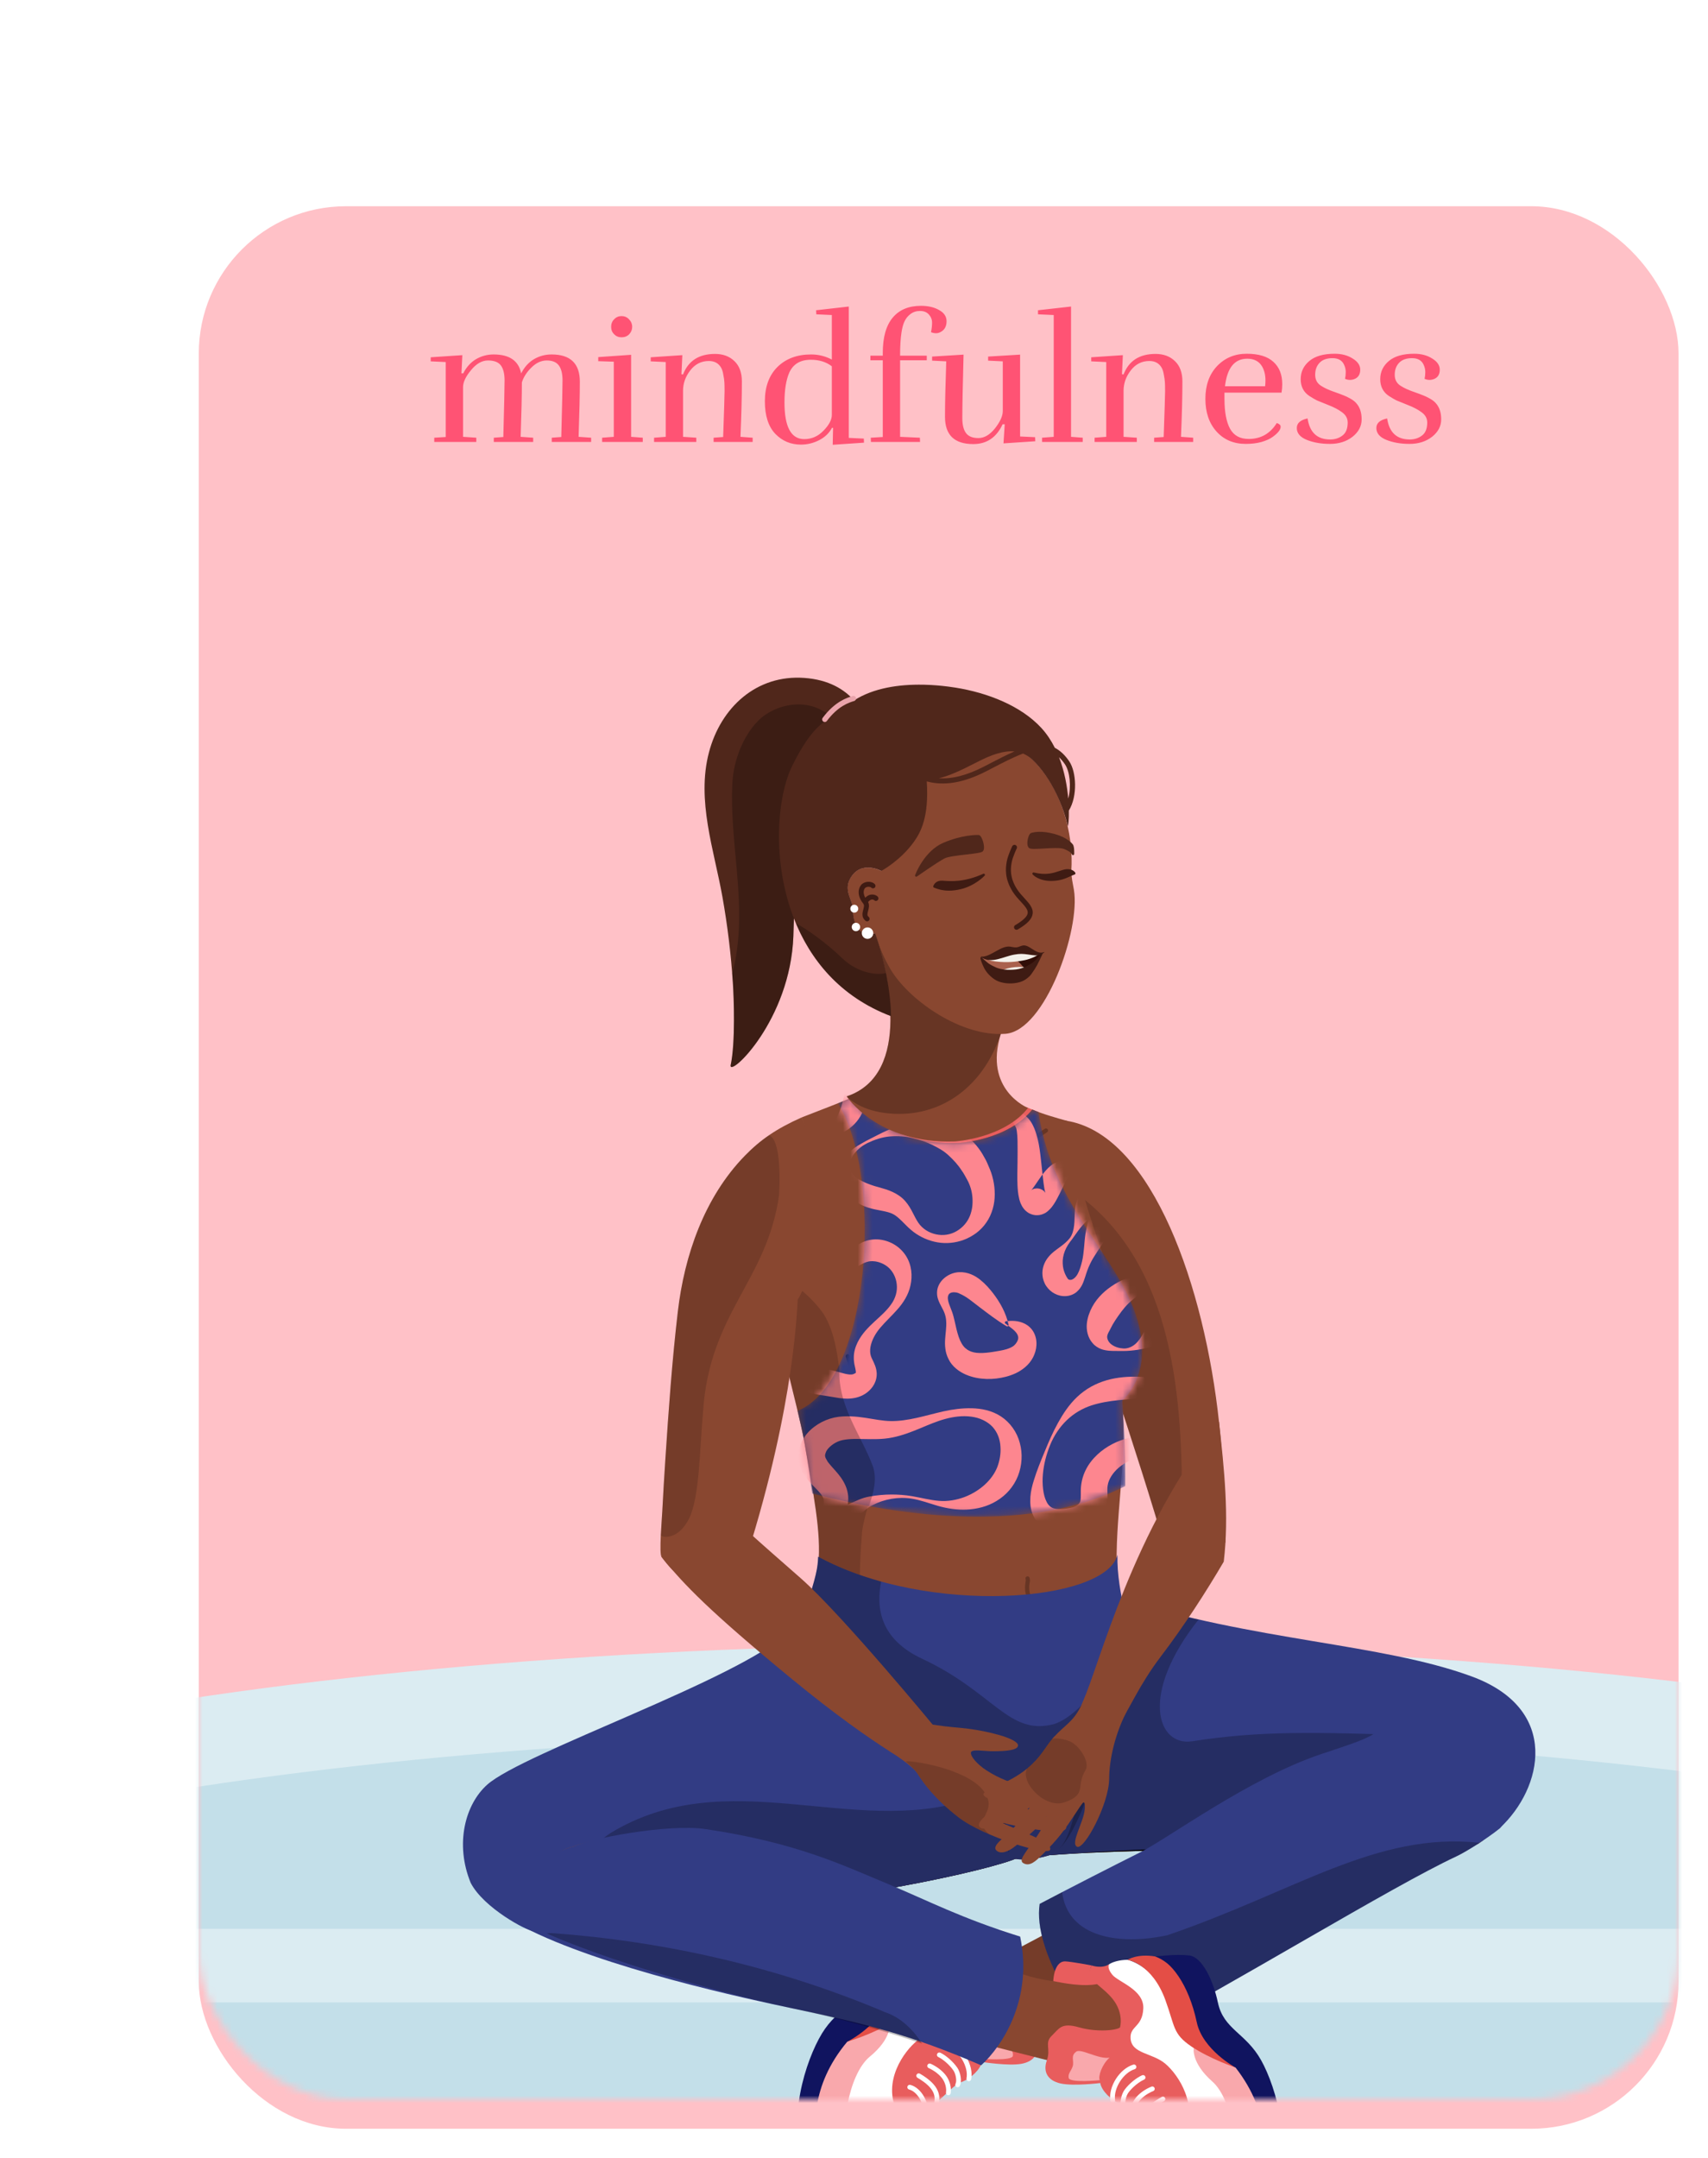 <svg width="232" height="293" viewBox="0 0 232 293" fill="none" xmlns="http://www.w3.org/2000/svg">
<rect x="2.5" y="2.5" width="207" height="262" rx="17.5" fill="url(#paint0_linear)" stroke="white" stroke-width="5"/>
<g filter="url(#filter0_d)">
<rect x="27" y="24" width="201" height="261" rx="20" fill="#FFC1C7"/>
</g>
<path d="M74.92 48.12C77.48 48.12 78.76 49.352 78.76 51.816C78.76 53.592 78.704 56.088 78.592 59.304L80.296 59.424V60H74.944V59.424L76.24 59.328C76.352 55.104 76.408 52.544 76.408 51.648C76.408 50.736 76.24 50.056 75.904 49.608C75.568 49.16 75.024 48.936 74.272 48.936C73.52 48.936 72.824 49.256 72.184 49.896C71.544 50.52 71.112 51.192 70.888 51.912C70.888 53.64 70.832 56.104 70.72 59.304L72.424 59.424V60H67.072V59.424L68.368 59.328C68.48 55.104 68.536 52.544 68.536 51.648C68.536 50.736 68.368 50.056 68.032 49.608C67.696 49.16 67.112 48.936 66.28 48.936C65.464 48.936 64.696 49.376 63.976 50.256C63.256 51.12 62.896 51.888 62.896 52.56V59.304L64.696 59.424V60H58.984V59.424L60.544 59.328V49.152L58.504 49.056V48.504L62.8 48.216L62.68 50.688H62.92C63.352 49.84 63.928 49.2 64.648 48.768C65.384 48.336 66.184 48.12 67.048 48.12C69.208 48.12 70.456 48.984 70.792 50.712V50.688C71.224 49.84 71.8 49.2 72.52 48.768C73.256 48.336 74.056 48.12 74.92 48.12ZM85.868 44.376C85.868 44.76 85.732 45.096 85.46 45.384C85.188 45.656 84.844 45.792 84.428 45.792C84.028 45.792 83.692 45.656 83.42 45.384C83.148 45.112 83.012 44.776 83.012 44.376C83.012 43.96 83.148 43.616 83.42 43.344C83.692 43.056 84.028 42.912 84.428 42.912C84.828 42.912 85.164 43.056 85.436 43.344C85.724 43.632 85.868 43.976 85.868 44.376ZM81.788 60V59.424L83.372 59.304V49.104L81.26 49.032V48.48L85.724 48.168V59.304L87.308 59.424V60H81.788ZM92.779 50.832C93.499 48.976 94.947 48.048 97.123 48.048C98.211 48.048 99.091 48.376 99.763 49.032C100.435 49.672 100.771 50.592 100.771 51.792C100.771 53.856 100.707 56.36 100.579 59.304L102.235 59.424V60H96.931V59.424L98.227 59.328C98.355 55.712 98.419 53.64 98.419 53.112C98.419 52.584 98.411 52.184 98.395 51.912C98.379 51.624 98.331 51.28 98.251 50.88C98.187 50.464 98.083 50.136 97.939 49.896C97.587 49.304 97.035 49.008 96.283 49.008C95.259 49.008 94.419 49.432 93.763 50.28C93.107 51.128 92.779 52.048 92.779 53.04V59.304L94.579 59.424V60H88.843V59.424L90.427 59.304V49.152L88.387 49.056V48.504L92.683 48.216L92.563 50.808L92.779 50.832ZM112.989 56.328V49.728C112.221 49.136 111.269 48.84 110.133 48.84C108.709 48.84 107.733 49.424 107.205 50.592C106.773 51.584 106.557 52.936 106.557 54.648C106.557 57.96 107.453 59.616 109.245 59.616C110.253 59.616 111.125 59.232 111.861 58.464C112.613 57.696 112.989 56.984 112.989 56.328ZM108.789 60.36C107.413 60.36 106.253 59.872 105.309 58.896C104.365 57.904 103.893 56.432 103.893 54.48C103.893 52.512 104.461 50.96 105.597 49.824C106.749 48.688 108.277 48.12 110.181 48.12C111.173 48.12 112.109 48.352 112.989 48.816V42.768L110.877 42.672L110.853 42.12L115.293 41.616V59.448L117.333 59.544L117.357 60.096L113.109 60.384L113.157 58.08H113.013C112.629 58.8 112.045 59.36 111.261 59.76C110.477 60.16 109.653 60.36 108.789 60.36ZM119.908 48.912H118.228V48.288H119.908V47.928C119.908 45.8 120.356 44.2 121.252 43.128C122.148 42.056 123.428 41.52 125.092 41.52C126.084 41.52 126.908 41.712 127.564 42.096C128.236 42.464 128.572 42.968 128.572 43.608C128.572 44.232 128.356 44.688 127.924 44.976C127.668 45.152 127.412 45.24 127.156 45.24C126.916 45.24 126.684 45.192 126.46 45.096C126.556 44.648 126.604 44.216 126.604 43.8C126.604 43.384 126.46 43.016 126.172 42.696C125.884 42.376 125.484 42.216 124.972 42.216C124.46 42.216 124.02 42.36 123.652 42.648C123.3 42.92 123.036 43.248 122.86 43.632C122.684 44 122.548 44.496 122.452 45.12C122.324 45.952 122.26 47.008 122.26 48.288H125.884V48.912H122.26V59.304L124.948 59.424L124.972 60H118.3L118.276 59.424L119.908 59.328V48.912ZM132.201 60.288C129.641 60.288 128.361 59.056 128.361 56.592C128.361 54.784 128.417 52.272 128.529 49.056L126.609 48.96V48.408L130.881 48.144C130.769 52.368 130.713 55.24 130.713 56.76C130.713 57.672 130.881 58.352 131.217 58.8C131.553 59.248 132.113 59.472 132.897 59.472C133.697 59.472 134.449 59.032 135.153 58.152C135.857 57.256 136.209 56.472 136.209 55.8V49.056L134.217 48.96V48.408L138.561 48.144V59.256L140.601 59.352L140.625 59.904L136.305 60.192L136.473 57.6H136.185C135.353 59.392 134.025 60.288 132.201 60.288ZM147.066 60H141.546V59.424L143.13 59.304V42.768L140.994 42.672V42.12L145.482 41.616V59.304L147.066 59.424V60ZM152.615 50.832C153.335 48.976 154.783 48.048 156.959 48.048C158.047 48.048 158.927 48.376 159.599 49.032C160.271 49.672 160.607 50.592 160.607 51.792C160.607 53.856 160.543 56.36 160.415 59.304L162.071 59.424V60H156.767V59.424L158.063 59.328C158.191 55.712 158.255 53.64 158.255 53.112C158.255 52.584 158.247 52.184 158.231 51.912C158.215 51.624 158.167 51.28 158.087 50.88C158.023 50.464 157.919 50.136 157.775 49.896C157.423 49.304 156.871 49.008 156.119 49.008C155.095 49.008 154.255 49.432 153.599 50.28C152.943 51.128 152.615 52.048 152.615 53.04V59.304L154.415 59.424V60H148.679V59.424L150.263 59.304V49.152L148.223 49.056V48.504L152.519 48.216L152.399 50.808L152.615 50.832ZM169.225 60.264C167.577 60.264 166.249 59.704 165.241 58.584C164.233 57.464 163.729 55.984 163.729 54.144C163.729 52.304 164.257 50.824 165.313 49.704C166.385 48.584 167.729 48.024 169.345 48.024C170.961 48.024 172.169 48.392 172.969 49.128C173.769 49.848 174.169 50.856 174.169 52.152C174.169 52.536 174.137 52.92 174.073 53.304H166.321V54.144C166.321 55.936 166.577 57.296 167.089 58.224C167.601 59.136 168.441 59.592 169.609 59.592C171.257 59.592 172.529 58.872 173.425 57.432C173.777 57.544 173.953 57.712 173.953 57.936C173.953 58.336 173.585 58.8 172.849 59.328C172.497 59.584 172.001 59.808 171.361 60C170.721 60.176 170.009 60.264 169.225 60.264ZM171.889 51.648C171.889 50.912 171.737 50.28 171.433 49.752C171.017 49.048 170.345 48.696 169.417 48.696C167.689 48.696 166.681 49.944 166.393 52.44H171.841C171.873 52.168 171.889 51.904 171.889 51.648ZM180.682 59.664C181.322 59.664 181.874 59.488 182.338 59.136C182.818 58.784 183.058 58.192 183.058 57.36C183.058 56.8 182.802 56.336 182.29 55.968C181.794 55.6 181.17 55.272 180.418 54.984C179.666 54.68 179.154 54.472 178.882 54.36C178.626 54.232 178.282 54.032 177.85 53.76C177.066 53.232 176.674 52.472 176.674 51.48C176.674 50.488 177.066 49.664 177.85 49.008C178.634 48.352 179.778 48.024 181.282 48.024C182.242 48.024 183.058 48.24 183.73 48.672C184.418 49.088 184.762 49.592 184.762 50.184C184.762 50.776 184.538 51.184 184.09 51.408C183.85 51.52 183.61 51.576 183.37 51.576C183.146 51.576 182.922 51.528 182.698 51.432C182.762 51.144 182.794 50.832 182.794 50.496C182.794 50.16 182.714 49.824 182.554 49.488C182.282 48.912 181.762 48.624 180.994 48.624C180.226 48.624 179.642 48.832 179.242 49.248C178.842 49.664 178.642 50.208 178.642 50.88C178.642 51.568 178.93 52.08 179.506 52.416C179.938 52.688 180.474 52.936 181.114 53.16C181.754 53.384 182.186 53.544 182.41 53.64C182.65 53.72 182.962 53.864 183.346 54.072C183.73 54.28 184.018 54.496 184.21 54.72C184.706 55.264 184.954 56 184.954 56.928C184.954 57.856 184.538 58.648 183.706 59.304C182.874 59.944 181.858 60.264 180.658 60.264C179.458 60.264 178.402 60.08 177.49 59.712C176.594 59.344 176.146 58.808 176.146 58.104C176.146 57.448 176.634 57.016 177.61 56.808C177.898 58.712 178.922 59.664 180.682 59.664ZM191.487 59.664C192.127 59.664 192.679 59.488 193.143 59.136C193.623 58.784 193.863 58.192 193.863 57.36C193.863 56.8 193.607 56.336 193.095 55.968C192.599 55.6 191.975 55.272 191.223 54.984C190.471 54.68 189.959 54.472 189.687 54.36C189.431 54.232 189.087 54.032 188.655 53.76C187.871 53.232 187.479 52.472 187.479 51.48C187.479 50.488 187.871 49.664 188.655 49.008C189.439 48.352 190.583 48.024 192.087 48.024C193.047 48.024 193.863 48.24 194.535 48.672C195.223 49.088 195.567 49.592 195.567 50.184C195.567 50.776 195.343 51.184 194.895 51.408C194.655 51.52 194.415 51.576 194.175 51.576C193.951 51.576 193.727 51.528 193.503 51.432C193.567 51.144 193.599 50.832 193.599 50.496C193.599 50.16 193.519 49.824 193.359 49.488C193.087 48.912 192.567 48.624 191.799 48.624C191.031 48.624 190.447 48.832 190.047 49.248C189.647 49.664 189.447 50.208 189.447 50.88C189.447 51.568 189.735 52.08 190.311 52.416C190.743 52.688 191.279 52.936 191.919 53.16C192.559 53.384 192.991 53.544 193.215 53.64C193.455 53.72 193.767 53.864 194.151 54.072C194.535 54.28 194.823 54.496 195.015 54.72C195.511 55.264 195.759 56 195.759 56.928C195.759 57.856 195.343 58.648 194.511 59.304C193.679 59.944 192.663 60.264 191.463 60.264C190.263 60.264 189.207 60.08 188.295 59.712C187.399 59.344 186.951 58.808 186.951 58.104C186.951 57.448 187.439 57.016 188.415 56.808C188.703 58.712 189.727 59.664 191.487 59.664Z" fill="#FF5374"/>
<mask id="mask0" mask-type="alpha" maskUnits="userSpaceOnUse" x="27" y="24" width="201" height="261">
<rect x="27" y="24" width="201" height="261" rx="20" fill="#FFC1C7"/>
</mask>
<g mask="url(#mask0)">
<path d="M135.303 304.48C236.538 304.48 318.605 287.632 318.605 266.849C318.605 246.065 236.538 229.217 135.303 229.217C34.067 229.217 -48 246.065 -48 266.849C-48 287.632 34.067 304.48 135.303 304.48Z" fill="#C3DFE9" stroke="#DBECF2" stroke-width="12"/>
<path d="M-46.303 266.849H322" stroke="#DBECF2" stroke-width="10"/>
<path fill-rule="evenodd" clip-rule="evenodd" d="M141.057 150.972L139.341 150.274C134.518 155.59 127.455 156.185 118.152 152.06C127.056 157.758 133.41 159.821 137.212 158.248C141.015 156.675 142.296 154.25 141.057 150.972Z" fill="#E85D5D"/>
<path fill-rule="evenodd" clip-rule="evenodd" d="M166.445 209.431C166.407 204.901 166.203 198.893 165.587 193.118C163.626 174.726 156.576 154.509 145.29 152.233C132.394 149.633 147.698 177.041 150.999 187.145C154.224 197.014 156.105 202.778 158.874 212.194C158.984 212.566 158.972 212.974 159.028 213.376C160.705 210.815 166.445 209.431 166.445 209.431Z" fill="#894730"/>
<g style="mix-blend-mode:overlay">
<path fill-rule="evenodd" clip-rule="evenodd" d="M160.51 199.489C160.164 183.938 157.359 166.079 140.431 158.76C141.786 166.985 148.876 180.645 150.999 187.146C154.054 196.495 155.905 202.166 158.446 210.744C160.328 209.843 160.518 204.457 160.51 199.489Z" fill="black" fill-opacity="0.15"/>
</g>
<path fill-rule="evenodd" clip-rule="evenodd" d="M197.832 228.002C185.527 223.537 173.635 223.27 153.106 222.889C139.781 222.642 137.862 247.291 141.131 251.979C158.239 250.458 186.563 251.721 201.73 249.437C209.324 242.113 211.543 232.977 197.832 228.002Z" fill="#894730"/>
<path fill-rule="evenodd" clip-rule="evenodd" d="M140.053 239.963C139.365 245.235 139.849 250.141 141.131 251.98C158.238 250.458 186.562 251.72 201.73 249.437C203.424 247.803 203.426 246.054 203.27 243.873C203.297 237.339 198.753 236.395 192.834 235.616C169.16 234.837 156.987 242.566 140.053 239.963Z" fill="black"/>
<path fill-rule="evenodd" clip-rule="evenodd" d="M203.423 235.727C201.162 231.544 194.843 232.997 188.571 233.295C187.261 235.682 185.431 236.128 179.404 238.151C169.705 241.406 159.394 253.456 155.7 255.304C146.992 259.66 136.743 265.705 131.148 267.923C129.248 272.041 128.488 273.473 133.47 279.855C149.306 270.246 186.415 257.99 200.389 250.505C200.531 250.429 200.67 250.36 200.807 250.298C206.389 246.781 204.412 237.949 203.423 235.727Z" fill="#894730"/>
<g style="mix-blend-mode:overlay">
<path fill-rule="evenodd" clip-rule="evenodd" d="M203.423 235.727C201.162 231.544 194.843 232.997 188.571 233.295C187.261 235.682 185.431 236.128 179.404 238.151C169.705 241.406 159.394 253.456 155.7 255.304C146.992 259.66 136.743 265.705 131.148 267.923C129.248 272.041 128.488 273.473 133.47 279.855C149.306 270.246 186.415 257.99 200.389 250.505C200.531 250.429 200.67 250.36 200.807 250.298C206.389 246.781 204.412 237.949 203.423 235.727Z" fill="black" fill-opacity="0.15"/>
</g>
<path fill-rule="evenodd" clip-rule="evenodd" d="M125.869 229.375C138.861 234.484 139.443 246.686 139.057 251.773C137.331 253.398 115.571 257.94 104.736 258.362C87.383 259.039 76.929 261.085 72.686 261.571C72.07 261.641 66.21 258.961 64.431 255.518C62.263 250.22 64.383 246.886 67.49 244.357C70.596 241.827 100.007 231.498 105.753 230.205C110.006 229.25 117.052 227.189 125.869 229.375Z" fill="#894730"/>
<path fill-rule="evenodd" clip-rule="evenodd" d="M82.922 248.856C78.426 251.854 77.405 256.341 77.884 260.837C83.492 260.025 92.357 258.845 104.736 258.362C115.571 257.939 137.331 253.398 139.057 251.773C139.234 249.44 139.204 245.61 137.87 241.654C135.831 242.83 133.705 243.748 131.576 244.329C115.735 249.422 98.763 239.236 82.922 248.856Z" fill="black"/>
<path fill-rule="evenodd" clip-rule="evenodd" d="M154.272 224.33C153.79 222.4 151.809 215.748 151.717 213.753C151.37 206.098 153.112 198.86 152.439 190.143C152.439 190.143 154.591 188.242 155.036 184.663C155.296 182.571 147.166 167.296 144.984 152.179C143.468 151.763 141.61 151.237 140.214 150.629C136.936 154.79 130.273 155.168 130.273 155.168C119.874 155.543 115.645 149.136 115.594 149.059C114.109 149.681 112.255 150.397 108.87 151.711C113.14 161.917 106.266 170.57 104.24 173.701C104.487 177.019 108.441 191.05 109.303 196.018C110.418 202.453 111.604 208.146 111.143 212.444C110.791 215.738 107.311 223.919 104.521 232.034C108.613 227.063 135.769 224.53 137.07 251.507C136.587 253.276 143.179 252.15 143.34 251.346C147.842 249.095 146.394 227.707 154.272 224.33Z" fill="#894730"/>
<path fill-rule="evenodd" clip-rule="evenodd" d="M140.139 150.596C140.166 150.608 140.186 150.617 140.198 150.622C140.178 150.613 140.158 150.605 140.139 150.596Z" fill="#894730"/>
<g style="mix-blend-mode:overlay">
<path fill-rule="evenodd" clip-rule="evenodd" d="M109.328 175.569C107.391 173.801 105.188 173.559 104.24 173.7C104.486 177.019 108.441 191.05 109.302 196.018C110.418 202.453 111.603 208.147 111.143 212.444C110.79 215.739 107.311 223.92 104.52 232.035C107.037 229.256 113.49 228.735 115.98 228.891C117.391 220.877 116.341 216.797 117.076 208.339C117.076 206.826 118.384 202.962 119.313 199.136C112.452 192.803 115.497 184.135 111.823 178.305C111.148 177.372 110.335 176.452 109.328 175.569Z" fill="black" fill-opacity="0.15"/>
</g>
<path fill-rule="evenodd" clip-rule="evenodd" d="M127.472 159.607C127.412 159.607 127.351 159.588 127.299 159.548C124.317 157.238 120.601 155.845 116.835 155.625C116.679 155.616 116.56 155.482 116.569 155.326C116.578 155.17 116.702 155.053 116.868 155.06C120.746 155.286 124.574 156.721 127.646 159.1C127.769 159.197 127.791 159.374 127.696 159.498C127.64 159.57 127.557 159.607 127.472 159.607Z" fill="black"/>
<g style="mix-blend-mode:overlay">
<path fill-rule="evenodd" clip-rule="evenodd" d="M137.787 159.031C137.783 159.031 137.78 159.031 137.776 159.031C137.652 159.026 137.545 158.941 137.514 158.821C137.464 158.636 137.52 158.435 137.651 158.3C138.469 156.214 140.014 154.384 141.934 153.238C142.068 153.158 142.243 153.201 142.322 153.336C142.402 153.47 142.358 153.643 142.225 153.723C140.405 154.809 138.943 156.544 138.172 158.521C138.166 158.55 138.155 158.579 138.14 158.605C138.11 158.683 138.082 158.762 138.054 158.841C138.014 158.955 137.907 159.031 137.787 159.031Z" fill="black" fill-opacity="0.25"/>
</g>
<path fill-rule="evenodd" clip-rule="evenodd" d="M126.929 192.3C125.772 192.3 124.481 192.216 123.269 191.99C121.706 191.697 119.56 190.94 118.288 189.907C116.71 188.627 115.294 185.771 114.878 184.201C114.838 184.05 114.928 183.895 115.08 183.856C115.231 183.816 115.385 183.905 115.425 184.056C115.872 185.743 117.303 188.38 118.644 189.468C119.84 190.438 121.88 191.154 123.373 191.433C125.513 191.834 127.911 191.774 129.313 191.603C129.472 191.579 129.61 191.694 129.628 191.849C129.648 192.004 129.537 192.145 129.382 192.164C128.733 192.244 127.876 192.3 126.929 192.3Z" fill="black"/>
<g style="mix-blend-mode:overlay">
<path fill-rule="evenodd" clip-rule="evenodd" d="M140.122 217.729C140.02 217.741 139.915 217.696 139.853 217.605C139.333 216.826 139.123 215.85 139.279 214.926L139.294 214.836C139.325 214.664 139.354 214.502 139.31 214.385C139.255 214.239 139.329 214.076 139.475 214.021C139.621 213.967 139.784 214.04 139.839 214.187C139.938 214.449 139.892 214.708 139.851 214.935L139.836 215.02C139.705 215.803 139.882 216.631 140.323 217.291C140.41 217.421 140.375 217.597 140.245 217.683C140.207 217.709 140.165 217.723 140.122 217.729Z" fill="black" fill-opacity="0.25"/>
</g>
<path fill-rule="evenodd" clip-rule="evenodd" d="M199.859 227.576C187.566 223.08 170.339 222.815 152.049 216.949C139.358 212.88 137.862 247.291 141.131 251.98C158.239 250.459 188.566 250.448 203.733 248.165C209.511 242.815 212.072 232.042 199.859 227.576Z" fill="#323C84"/>
<g style="mix-blend-mode:overlay">
<path fill-rule="evenodd" clip-rule="evenodd" d="M140.053 239.963C139.365 245.235 139.849 250.141 141.131 251.98C158.238 250.458 186.562 251.72 201.73 249.437C203.424 247.803 203.426 246.054 203.27 243.873C203.297 237.339 198.753 236.395 192.834 235.616C178.697 235.151 171.364 234.928 161.946 236.393C157.22 237.128 154.7 230.09 162.798 219.873C152.185 217.616 154.288 218.723 152.405 221.831C148.216 228.657 148.828 233.459 140.053 239.963Z" fill="black" fill-opacity="0.25"/>
</g>
<path fill-rule="evenodd" clip-rule="evenodd" d="M118.96 293.505C118.93 293.678 117.211 296.286 114.005 296.285L110.475 292.867C110.475 292.867 109.477 287.592 109.479 287.468C109.48 287.345 114.25 274.87 114.25 274.87L124.247 274.1L117.127 287.159L118.96 293.505Z" fill="#F9A8AC"/>
<path fill-rule="evenodd" clip-rule="evenodd" d="M133.034 264.076C133.034 264.076 132.98 263.944 132.722 263.76C132.295 263.457 131.392 263.13 130.26 263.077C130.26 263.077 126.213 263.797 124.564 268.89C123.169 273.192 122.447 273.634 120.851 274.726C120.851 274.726 121.176 276.722 118.156 279.201C115.136 281.68 114.035 289.632 115.287 292.343C116.539 295.054 118.193 294.022 118.961 293.505C119.729 292.988 120.98 291.365 122.112 289.915C123.244 288.466 124.607 287.312 125.373 286.971L133.034 264.076Z" fill="white"/>
<path fill-rule="evenodd" clip-rule="evenodd" d="M133.373 279.931C133.373 279.931 136.996 280.507 138.758 280.179C140.519 279.851 141.238 278.689 140.732 277.101C140.226 275.512 141.173 274.763 140.191 273.754C139.208 272.745 138.986 271.863 136.518 272.475C134.05 273.086 131.361 272.699 130.957 272.284C130.957 272.284 130.456 270.344 132.121 268.433C133.786 266.522 136.019 266.024 135.108 264.021C135.108 264.021 133.697 264.471 132.711 263.754C132.711 263.754 133.115 264.17 132.282 265.155C131.449 266.139 127.865 267.029 127.889 269.607C127.913 272.184 129.648 272.01 129.474 273.729C129.26 275.839 126.462 275.563 124.627 277.003C122.793 278.443 119.796 282.606 121.882 286.738C121.882 286.738 122.857 289.428 126.557 286.05C129.647 283.228 129.642 283.045 130.761 282.591C131.88 282.137 133.184 280.924 133.373 279.931Z" fill="#E85D5D"/>
<path fill-rule="evenodd" clip-rule="evenodd" d="M133.365 279.502C133.365 279.502 137.45 279.824 137.58 279.108C137.678 278.45 137.205 278.206 136.99 277.507C136.768 276.782 137.305 276.121 136.46 275.553C135.811 275.118 133.464 276.69 131.972 276.476C133 277.333 133.611 279 133.365 279.502Z" fill="#F9A8AC"/>
<path fill-rule="evenodd" clip-rule="evenodd" d="M130.26 263.077C130.26 263.077 128.969 262.159 126.498 262.496C126.498 262.496 122.065 263.928 120.65 269.509C119.555 273.829 116.39 274.611 115.082 277.184C115.082 277.184 118.609 276.136 121.193 274.522C123.778 272.908 123.485 271.928 124.938 268.346C126.918 263.458 130.26 263.077 130.26 263.077Z" fill="#E44E46"/>
<path fill-rule="evenodd" clip-rule="evenodd" d="M126.497 262.496C126.497 262.496 123.791 262.049 121.94 262.189C120.089 262.328 118.494 265.607 117.796 268.433C116.892 272.084 113.872 272.399 111.644 276.069C109.418 279.739 106.758 288.007 109.39 294.086C109.39 294.086 110.589 296.65 114.005 296.285C114.005 296.285 114.711 295.76 113.911 294.064C113.112 292.368 111.665 292.965 111.156 291.108C110.646 289.251 109.907 283.344 115.082 277.184C115.082 277.184 119.642 274.924 120.566 271.217C121.856 266.046 124.459 262.967 126.497 262.496Z" fill="#10145F"/>
<path fill-rule="evenodd" clip-rule="evenodd" d="M134.17 264.883C134.161 264.876 135.47 263.027 136.266 262.713C137.72 262.139 138.273 263.245 138.212 264.597C138.212 264.597 135.801 265.812 133.656 266.868C133.656 266.868 134.868 265.389 134.17 264.883Z" fill="#E85D5D"/>
<path fill-rule="evenodd" clip-rule="evenodd" d="M128.549 277.577C128.549 277.543 128.555 277.509 128.566 277.476C128.624 277.306 128.809 277.216 128.979 277.274C130.829 277.909 132.284 280.388 131.916 282.281C131.882 282.456 131.712 282.571 131.536 282.537C131.36 282.503 131.248 282.333 131.279 282.156C131.586 280.603 130.29 278.41 128.768 277.888C128.632 277.841 128.547 277.713 128.549 277.577Z" fill="white"/>
<path fill-rule="evenodd" clip-rule="evenodd" d="M127.266 278.963C127.266 278.918 127.276 278.872 127.297 278.829C127.374 278.667 127.567 278.598 127.729 278.675C128.402 278.996 129.412 279.802 130.041 280.724C130.464 281.345 130.697 282.559 130.366 283.191C130.283 283.35 130.087 283.411 129.929 283.328C129.77 283.244 129.709 283.047 129.792 282.89C129.987 282.519 129.836 281.577 129.504 281.089C128.946 280.272 128.03 279.537 127.45 279.261C127.332 279.205 127.264 279.086 127.266 278.963Z" fill="white"/>
<path fill-rule="evenodd" clip-rule="evenodd" d="M125.954 280.463C125.954 280.421 125.963 280.377 125.982 280.336C126.055 280.172 126.247 280.098 126.41 280.171C127.294 280.566 128.097 281.198 128.559 281.862C129.028 282.537 129.248 283.422 129.136 284.172C129.11 284.35 128.945 284.471 128.767 284.445C128.59 284.418 128.471 284.253 128.494 284.076C128.583 283.493 128.399 282.769 128.026 282.232C127.635 281.67 126.914 281.107 126.146 280.764C126.024 280.71 125.952 280.589 125.954 280.463Z" fill="white"/>
<path fill-rule="evenodd" clip-rule="evenodd" d="M124.467 281.798C124.468 281.745 124.481 281.691 124.51 281.641C124.599 281.486 124.797 281.432 124.952 281.521C125.386 281.769 126.455 282.434 127.044 283.261C127.646 284.11 127.638 284.861 127.554 285.484C127.529 285.661 127.365 285.785 127.188 285.761C127.01 285.736 126.885 285.575 126.91 285.395C126.996 284.792 126.959 284.262 126.515 283.637C126.001 282.915 125.025 282.311 124.63 282.084C124.525 282.023 124.466 281.912 124.467 281.798Z" fill="white"/>
<path fill-rule="evenodd" clip-rule="evenodd" d="M123.244 283.354C123.244 283.329 123.248 283.304 123.254 283.279C123.298 283.105 123.473 283 123.647 283.043C124.372 283.226 125.058 283.82 125.531 284.675C125.976 285.477 126.13 286.348 125.936 286.948C125.88 287.118 125.697 287.212 125.526 287.156C125.356 287.101 125.262 286.916 125.318 286.748C125.457 286.32 125.318 285.63 124.963 284.989C124.583 284.301 124.032 283.809 123.489 283.673C123.34 283.635 123.242 283.501 123.244 283.354Z" fill="white"/>
<path fill-rule="evenodd" clip-rule="evenodd" d="M203.423 235.727C201.162 231.544 194.843 232.997 188.571 233.294C187.261 235.682 185.43 236.128 179.404 238.151C169.705 241.406 158.622 249.598 154.926 251.447C150.82 253.501 145.829 256.048 141.221 258.472C140.248 264.93 147.091 274.879 150.911 278.143C168.167 268.995 188.931 256.17 197.827 252.018C199.111 251.419 201.979 249.621 203.733 248.208C210.238 240.674 204.412 237.949 203.423 235.727Z" fill="#323C84"/>
<g style="mix-blend-mode:overlay">
<path fill-rule="evenodd" clip-rule="evenodd" d="M158.546 262.731C151.973 264.14 145.026 263.014 144.273 256.878C143.247 257.411 142.223 257.944 141.22 258.472C140.248 264.93 147.091 274.879 150.911 278.142C168.166 268.995 188.931 256.17 197.827 252.017C198.541 251.684 199.745 250.98 200.974 250.178C186.934 248.666 175.936 256.805 158.546 262.731Z" fill="black" fill-opacity="0.25"/>
</g>
<path fill-rule="evenodd" clip-rule="evenodd" d="M125.803 226.347C138.795 231.456 139.443 246.686 139.057 251.773C137.332 253.398 115.571 257.939 104.737 258.362C87.383 259.039 76.517 261.61 72.273 262.096C71.658 262.166 65.712 259.058 63.933 255.615C61.764 250.316 63.188 244.954 66.178 242.287C71.037 237.952 100.479 227.944 107.027 221.602C115.654 222.018 118.772 223.266 125.803 226.347Z" fill="#323C84"/>
<g style="mix-blend-mode:overlay">
<path fill-rule="evenodd" clip-rule="evenodd" d="M82.922 248.856C78.426 251.854 77.405 256.341 77.884 260.837C83.492 260.025 92.357 258.845 104.736 258.362C115.571 257.939 137.331 253.398 139.057 251.773C139.234 249.44 139.204 245.61 137.87 241.654C135.831 242.83 133.705 243.748 131.576 244.329C115.735 249.422 98.763 239.236 82.922 248.856Z" fill="black" fill-opacity="0.25"/>
</g>
<path fill-rule="evenodd" clip-rule="evenodd" d="M111.131 211.34C111.114 211.695 111.092 212.045 111.055 212.383C110.702 215.677 107.311 223.919 104.52 232.034C108.613 227.064 135.769 224.531 137.07 251.507C136.587 253.276 143.179 252.15 143.34 251.346C147.842 249.095 146.394 227.706 154.272 224.33C153.886 222.786 151.643 216.205 151.785 211.09C150.209 217.518 125.997 219.428 111.131 211.34Z" fill="#323C84"/>
<g style="mix-blend-mode:overlay">
<path fill-rule="evenodd" clip-rule="evenodd" d="M143.241 234.042C137.018 235.74 135.063 229.768 125.265 225.199C119.527 222.524 118.973 218.256 119.689 214.714C116.663 213.88 113.752 212.765 111.13 211.34C111.114 211.695 111.091 212.044 111.055 212.383C110.827 214.516 109.325 218.722 107.537 223.625C106.563 226.296 108.297 229.576 111.7 229.103C121.166 227.787 128.064 233.084 137.07 251.507C136.587 253.276 143.179 252.15 143.34 251.346C146.663 249.683 151.125 234.705 152.819 223.651C151.67 225.173 147.515 232.569 143.241 234.042Z" fill="black" fill-opacity="0.25"/>
</g>
<path fill-rule="evenodd" clip-rule="evenodd" d="M154.273 224.33C154.065 223.498 153.319 221.202 152.697 218.465C152.438 221.522 152.131 224.499 151.291 226.97C152.108 225.766 153.082 224.84 154.273 224.33Z" fill="#323C84"/>
<mask id="mask1" mask-type="alpha" maskUnits="userSpaceOnUse" x="108" y="149" width="48" height="57">
<path fill-rule="evenodd" clip-rule="evenodd" d="M113.824 149.78C120.136 160.017 118.181 187.587 108.329 191.53C108.757 193.335 109.107 194.907 109.3 196.022C109.792 198.867 109.995 200.542 110.341 202.759C122.948 206.068 140.166 208.15 152.847 201.755C152.865 197.796 152.728 193.934 152.436 190.147C152.436 190.147 155.63 187.645 155.076 182.103C154.062 171.964 143.151 165.365 141.057 150.972C140.762 150.862 140.477 150.749 140.211 150.633C136.933 154.794 130.27 155.172 130.27 155.172C119.871 155.548 115.641 149.141 115.59 149.063C115.065 149.283 114.493 149.515 113.824 149.78Z" fill="white"/>
</mask>
<g mask="url(#mask1)">
<path fill-rule="evenodd" clip-rule="evenodd" d="M152.847 201.755C152.865 197.796 152.728 193.935 152.436 190.147C152.436 190.147 155.63 187.645 155.076 182.103C154.062 171.964 143.151 165.366 141.057 150.973C140.762 150.863 140.478 150.749 140.211 150.633C136.934 154.794 130.27 155.172 130.27 155.172C119.871 155.548 115.641 149.141 115.59 149.064C115.065 149.283 114.493 149.515 113.825 149.781C120.137 160.018 118.182 187.587 108.33 191.531C108.757 193.335 109.107 194.907 109.3 196.022C109.793 198.867 109.995 200.543 110.341 202.76C122.948 206.069 140.167 208.151 152.847 201.755Z" fill="#323C84"/>
</g>
<mask id="mask2" mask-type="alpha" maskUnits="userSpaceOnUse" x="108" y="149" width="48" height="57">
<path fill-rule="evenodd" clip-rule="evenodd" d="M113.824 149.78C120.136 160.017 118.181 187.587 108.329 191.53C108.757 193.335 109.107 194.907 109.3 196.022C109.792 198.867 109.995 200.542 110.341 202.759C122.948 206.068 140.166 208.15 152.847 201.755C152.865 197.796 152.728 193.934 152.436 190.147C152.436 190.147 155.63 187.645 155.076 182.103C154.062 171.964 143.151 165.365 141.057 150.972C140.762 150.862 140.477 150.749 140.211 150.633C136.933 154.794 130.27 155.172 130.27 155.172C119.871 155.548 115.641 149.141 115.59 149.063C115.065 149.283 114.493 149.515 113.824 149.78Z" fill="white"/>
</mask>
<g mask="url(#mask2)">
</g>
<mask id="mask3" mask-type="alpha" maskUnits="userSpaceOnUse" x="108" y="149" width="48" height="57">
<path fill-rule="evenodd" clip-rule="evenodd" d="M113.824 149.78C120.136 160.017 118.181 187.587 108.329 191.53C108.757 193.335 109.107 194.907 109.3 196.022C109.792 198.867 109.995 200.542 110.341 202.759C122.948 206.068 140.166 208.15 152.847 201.755C152.865 197.796 152.728 193.934 152.436 190.147C152.436 190.147 155.63 187.645 155.076 182.103C154.062 171.964 143.151 165.365 141.057 150.972C140.762 150.862 140.477 150.749 140.211 150.633C136.933 154.794 130.27 155.172 130.27 155.172C119.871 155.548 115.641 149.141 115.59 149.063C115.065 149.283 114.493 149.515 113.824 149.78Z" fill="white"/>
</mask>
<g mask="url(#mask3)">
</g>
<mask id="mask4" mask-type="alpha" maskUnits="userSpaceOnUse" x="108" y="149" width="48" height="57">
<path fill-rule="evenodd" clip-rule="evenodd" d="M113.824 149.78C120.136 160.017 118.181 187.587 108.329 191.53C108.757 193.335 109.107 194.907 109.3 196.022C109.792 198.867 109.995 200.542 110.341 202.759C122.948 206.068 140.166 208.15 152.847 201.755C152.865 197.796 152.728 193.934 152.436 190.147C152.436 190.147 155.63 187.645 155.076 182.103C154.062 171.964 143.151 165.365 141.057 150.972C140.762 150.862 140.477 150.749 140.211 150.633C136.933 154.794 130.27 155.172 130.27 155.172C119.871 155.548 115.641 149.141 115.59 149.063C115.065 149.283 114.493 149.515 113.824 149.78Z" fill="white"/>
</mask>
<g mask="url(#mask4)">
</g>
<mask id="mask5" mask-type="alpha" maskUnits="userSpaceOnUse" x="108" y="149" width="48" height="57">
<path fill-rule="evenodd" clip-rule="evenodd" d="M113.824 149.78C120.136 160.017 118.181 187.587 108.329 191.53C108.757 193.335 109.107 194.907 109.3 196.022C109.792 198.867 109.995 200.542 110.341 202.759C122.948 206.068 140.166 208.15 152.847 201.755C152.865 197.796 152.728 193.934 152.436 190.147C152.436 190.147 155.63 187.645 155.076 182.103C154.062 171.964 143.151 165.365 141.057 150.972C140.762 150.862 140.477 150.749 140.211 150.633C136.933 154.794 130.27 155.172 130.27 155.172C119.871 155.548 115.641 149.141 115.59 149.063C115.065 149.283 114.493 149.515 113.824 149.78Z" fill="white"/>
</mask>
<g mask="url(#mask5)">
<path fill-rule="evenodd" clip-rule="evenodd" d="M111.853 206.044L111.864 206.274C111.899 206.985 112.491 207.547 113.21 207.539C113.947 207.532 114.557 207.3 115.04 207.03C113.954 206.569 112.885 206.079 111.844 205.546C111.843 205.705 111.845 205.869 111.853 206.044Z" fill="#FD868F"/>
</g>
<mask id="mask6" mask-type="alpha" maskUnits="userSpaceOnUse" x="108" y="149" width="48" height="57">
<path fill-rule="evenodd" clip-rule="evenodd" d="M113.824 149.78C120.136 160.017 118.181 187.587 108.329 191.53C108.757 193.335 109.107 194.907 109.3 196.022C109.792 198.867 109.995 200.542 110.341 202.759C122.948 206.068 140.166 208.15 152.847 201.755C152.865 197.796 152.728 193.934 152.436 190.147C152.436 190.147 155.63 187.645 155.076 182.103C154.062 171.964 143.151 165.365 141.057 150.972C140.762 150.862 140.477 150.749 140.211 150.633C136.933 154.794 130.27 155.172 130.27 155.172C119.871 155.548 115.641 149.141 115.59 149.063C115.065 149.283 114.493 149.515 113.824 149.78Z" fill="white"/>
</mask>
<g mask="url(#mask6)">
<path fill-rule="evenodd" clip-rule="evenodd" d="M114.143 204.627C113.798 204.705 113.54 204.694 113.414 204.627L114.77 206.123C114.85 205.693 115.023 205.116 115.143 204.394C115.149 204.353 115.152 204.304 115.157 204.261C114.792 204.419 114.448 204.558 114.143 204.627Z" fill="#FD868F"/>
</g>
<mask id="mask7" mask-type="alpha" maskUnits="userSpaceOnUse" x="108" y="149" width="48" height="57">
<path fill-rule="evenodd" clip-rule="evenodd" d="M113.824 149.78C120.136 160.017 118.181 187.587 108.329 191.53C108.757 193.335 109.107 194.907 109.3 196.022C109.792 198.867 109.995 200.542 110.341 202.759C122.948 206.068 140.166 208.15 152.847 201.755C152.865 197.796 152.728 193.934 152.436 190.147C152.436 190.147 155.63 187.645 155.076 182.103C154.062 171.964 143.151 165.365 141.057 150.972C140.762 150.862 140.477 150.749 140.211 150.633C136.933 154.794 130.27 155.172 130.27 155.172C119.871 155.548 115.641 149.141 115.59 149.063C115.065 149.283 114.493 149.515 113.824 149.78Z" fill="white"/>
</mask>
<g mask="url(#mask7)">
<path fill-rule="evenodd" clip-rule="evenodd" d="M114.77 206.123L113.414 204.627C113.539 204.694 113.797 204.706 114.143 204.627C114.448 204.558 114.792 204.419 115.157 204.261C115.202 203.93 115.234 203.566 115.21 203.145C115.171 202.649 115.043 202.131 114.852 201.703C114.469 200.826 113.951 200.208 113.515 199.715C113.075 199.218 112.69 198.8 112.438 198.457C111.989 197.734 111.984 197.624 112.236 197.021C112.536 196.454 113.322 195.844 114.122 195.591L114.426 195.509C114.548 195.489 114.665 195.459 114.792 195.444C115.042 195.408 115.3 195.379 115.571 195.368C116.11 195.337 116.685 195.353 117.294 195.364C118.502 195.384 119.868 195.435 121.237 195.149C123.934 194.6 126.075 193.253 128.409 192.633C129.559 192.319 130.766 192.171 131.917 192.324C133.066 192.467 134.127 192.962 134.827 193.72C135.507 194.472 135.841 195.428 135.894 196.405C135.966 197.378 135.78 198.362 135.437 199.237C134.754 200.901 133.151 202.414 131.011 203.239C129.942 203.632 128.75 203.858 127.548 203.755C126.335 203.664 125.126 203.328 123.891 203.121C122.02 202.81 120.09 202.815 118.136 203.164C117.899 203.204 117.637 203.26 117.373 203.341C117.116 203.422 116.87 203.514 116.633 203.612C116.16 203.805 115.719 204.016 115.3 204.2C115.251 204.221 115.205 204.24 115.157 204.261C115.151 204.304 115.149 204.353 115.142 204.394C115.022 205.116 114.85 205.693 114.77 206.123ZM116.462 205.98C117.197 205.319 117.76 204.717 118.526 204.338C120.117 203.512 122.016 203.172 123.836 203.456C125.047 203.647 126.199 204.092 127.422 204.444C128.653 204.798 129.978 205.007 131.339 204.942C132.695 204.875 134.111 204.537 135.367 203.769C135.995 203.39 136.582 202.913 137.076 202.34C137.576 201.76 137.999 201.079 138.275 200.367C138.825 198.937 138.926 197.367 138.525 195.907C138.156 194.446 137.207 193.108 135.964 192.296C134.727 191.486 133.313 191.219 132.005 191.185C130.684 191.155 129.405 191.331 128.156 191.605C126.913 191.886 125.707 192.229 124.51 192.494C123.314 192.757 122.129 192.941 121.01 192.925C119.911 192.91 118.798 192.678 117.546 192.484C116.923 192.386 116.261 192.311 115.563 192.284C115.216 192.268 114.854 192.274 114.489 192.294C114.307 192.3 114.12 192.326 113.935 192.341C113.74 192.367 113.529 192.405 113.329 192.444C112.531 192.622 111.785 192.928 111.091 193.362C110.405 193.803 109.749 194.357 109.242 195.135C108.736 195.897 108.381 196.926 108.463 197.986C108.537 199.047 109.016 199.967 109.501 200.612C109.983 201.266 110.477 201.726 110.873 202.14C111.273 202.553 111.569 202.893 111.707 203.144C111.787 203.274 111.807 203.363 111.847 203.48C111.881 203.621 111.896 203.832 111.889 204.084C111.893 204.484 111.846 204.968 111.844 205.546C112.885 206.079 113.954 206.569 115.04 207.03C115.089 207.002 115.144 206.976 115.19 206.948C115.699 206.639 116.097 206.307 116.462 205.98Z" fill="#FD868F"/>
</g>
<mask id="mask8" mask-type="alpha" maskUnits="userSpaceOnUse" x="108" y="149" width="48" height="57">
<path fill-rule="evenodd" clip-rule="evenodd" d="M113.824 149.78C120.136 160.017 118.181 187.587 108.329 191.53C108.757 193.335 109.107 194.907 109.3 196.022C109.792 198.867 109.995 200.542 110.341 202.759C122.948 206.068 140.166 208.15 152.847 201.755C152.865 197.796 152.728 193.934 152.436 190.147C152.436 190.147 155.63 187.645 155.076 182.103C154.062 171.964 143.151 165.365 141.057 150.972C140.762 150.862 140.477 150.749 140.211 150.633C136.933 154.794 130.27 155.172 130.27 155.172C119.871 155.548 115.641 149.141 115.59 149.063C115.065 149.283 114.493 149.515 113.824 149.78Z" fill="white"/>
</mask>
<g mask="url(#mask8)">
<path fill-rule="evenodd" clip-rule="evenodd" d="M141.656 200.155C141.772 198.797 142.125 197.445 142.642 196.172C143.162 194.904 143.933 193.732 144.91 192.798C145.887 191.864 147.057 191.191 148.235 190.806C150.597 190.044 153.076 190.002 155.781 189.817C156.451 189.777 157.15 189.725 157.819 189.671C158.487 189.618 159.132 189.587 159.758 189.621C161.003 189.688 162.215 190.091 162.879 191.134C163.207 191.631 163.395 192.231 163.329 192.786C163.27 193.337 162.957 193.828 162.49 194.151C162.027 194.482 161.42 194.652 160.794 194.741C160.169 194.841 159.504 194.825 158.809 194.834C157.434 194.847 156.002 194.778 154.507 195C153.758 195.1 152.999 195.265 152.242 195.542C151.471 195.821 150.736 196.2 150.046 196.674C149.362 197.154 148.719 197.735 148.174 198.444C147.628 199.148 147.194 200.007 146.975 200.949C146.867 201.413 146.807 201.932 146.807 202.34C146.803 202.746 146.814 203.086 146.801 203.334C146.765 203.867 146.741 203.86 146.583 204.096C146.43 204.305 146.106 204.511 145.776 204.62L145.712 204.641L145.606 204.663L145.395 204.709C145.253 204.743 145.113 204.77 144.979 204.786C144.704 204.831 144.446 204.863 144.201 204.873C143.708 204.898 143.326 204.849 143.016 204.741C142.726 204.622 142.393 204.372 142.161 203.883C141.913 203.416 141.757 202.797 141.683 202.156C141.606 201.512 141.597 200.832 141.656 200.155ZM140.367 205.804C140.576 206.261 140.909 206.685 141.303 207.049C142.123 207.755 143.138 208.064 144.022 208.158C144.467 208.199 144.903 208.215 145.317 208.182C145.529 208.174 145.732 208.152 145.931 208.124L146.232 208.086L146.382 208.066L146.572 208.03C147.586 207.824 148.532 207.326 149.3 206.497C149.684 206.085 149.992 205.561 150.19 204.986C150.384 204.412 150.439 203.871 150.442 203.433C150.448 202.988 150.424 202.635 150.42 202.348C150.415 202.063 150.423 201.889 150.456 201.675C150.572 200.852 151.134 199.952 151.975 199.238C153.627 197.827 156.282 197.293 159.016 196.682C160.362 196.369 161.928 196.097 163.202 195.045C163.829 194.517 164.273 193.724 164.349 192.889C164.424 192.056 164.189 191.265 163.821 190.574C163.442 189.889 162.909 189.268 162.237 188.807C161.594 188.34 160.859 188.032 160.13 187.785C159.397 187.545 158.659 187.395 157.944 187.269C157.23 187.147 156.544 187.053 155.83 186.986C154.41 186.853 152.932 186.851 151.441 187.12C149.956 187.388 148.456 187.966 147.203 188.903C145.936 189.83 144.995 191.038 144.24 192.261C143.482 193.49 142.879 194.755 142.329 196.041C141.79 197.327 141.245 198.61 140.762 199.958C140.31 201.313 139.793 202.718 139.98 204.463C140.029 204.895 140.164 205.353 140.367 205.804Z" fill="#FD868F"/>
</g>
<mask id="mask9" mask-type="alpha" maskUnits="userSpaceOnUse" x="108" y="149" width="48" height="57">
<path fill-rule="evenodd" clip-rule="evenodd" d="M113.824 149.78C120.136 160.017 118.181 187.587 108.329 191.53C108.757 193.335 109.107 194.907 109.3 196.022C109.792 198.867 109.995 200.542 110.341 202.759C122.948 206.068 140.166 208.15 152.847 201.755C152.865 197.796 152.728 193.934 152.436 190.147C152.436 190.147 155.63 187.645 155.076 182.103C154.062 171.964 143.151 165.365 141.057 150.972C140.762 150.862 140.477 150.749 140.211 150.633C136.933 154.794 130.27 155.172 130.27 155.172C119.871 155.548 115.641 149.141 115.59 149.063C115.065 149.283 114.493 149.515 113.824 149.78Z" fill="white"/>
</mask>
<g mask="url(#mask9)">
<path fill-rule="evenodd" clip-rule="evenodd" d="M112.878 176.629C112.468 177.652 112.176 178.716 111.838 179.811C111.752 180.084 111.666 180.362 111.569 180.639C111.467 180.925 111.393 181.179 111.218 181.512C110.894 182.105 110.531 182.594 110.186 183.054C109.838 183.505 109.508 183.948 109.285 184.313C109.173 184.493 109.108 184.66 109.138 184.694C109.16 184.747 109.088 184.991 109.13 185.025C109.151 185.045 109.121 185.103 109.153 185.084C109.183 185.069 109.158 185.068 109.171 185.045C109.174 184.993 109.165 184.974 109.21 185C109.298 185.055 109.641 185.232 110.052 185.342C110.454 185.47 110.932 185.582 111.435 185.689L113.026 186.039C113.304 186.103 113.596 186.173 113.895 186.257L114.618 186.46C115.05 186.572 115.394 186.622 115.643 186.602C115.829 186.607 116.055 186.496 116.129 186.441C116.173 186.412 116.179 186.423 116.209 186.424C116.233 186.414 116.264 186.32 116.243 186.132C116.224 185.945 116.159 185.689 116.088 185.371C116.02 185.056 115.963 184.642 115.973 184.275C115.975 183.521 116.196 182.83 116.486 182.24C117.076 181.057 117.938 180.205 118.776 179.425C119.607 178.66 120.439 177.943 121.037 177.089C121.654 176.242 121.914 175.264 121.805 174.346C121.712 173.426 121.276 172.641 120.771 172.16C120.284 171.684 119.601 171.369 118.956 171.257C118.631 171.212 118.321 171.196 117.999 171.257C117.659 171.323 117.259 171.489 116.842 171.732C115.999 172.225 115.165 172.924 114.49 173.776C113.809 174.627 113.286 175.609 112.878 176.629ZM112.564 176.5C112.993 175.481 113.342 174.431 113.739 173.356C114.136 172.284 114.599 171.166 115.366 170.147C115.753 169.64 116.252 169.138 116.927 168.766C117.619 168.383 118.434 168.226 119.207 168.258C120.753 168.35 122.184 169.157 123.027 170.449C123.867 171.731 123.957 173.24 123.671 174.508C123.397 175.804 122.666 176.905 121.897 177.767C121.126 178.646 120.297 179.398 119.599 180.219C118.908 181.016 118.399 181.96 118.238 182.861C118.163 183.31 118.18 183.728 118.289 184.075C118.341 184.258 118.406 184.387 118.51 184.595C118.607 184.802 118.74 185.061 118.869 185.406C118.995 185.747 119.119 186.209 119.079 186.748C119.043 187.296 118.833 187.836 118.541 188.244C117.95 189.075 117.146 189.533 116.256 189.752C115.418 189.947 114.642 189.89 113.994 189.802L112.351 189.531C111.294 189.368 110.154 189.222 108.88 188.773C108.253 188.529 107.551 188.267 106.826 187.566C106.471 187.214 106.136 186.741 105.948 186.167C105.845 185.893 105.835 185.604 105.807 185.321C105.778 185.03 105.844 184.813 105.875 184.558C105.907 184.296 105.992 184.11 106.07 183.917L106.191 183.628C106.229 183.536 106.272 183.44 106.347 183.315C106.626 182.857 106.908 182.587 107.172 182.365C107.701 181.924 108.214 181.651 108.688 181.368C109.166 181.095 109.627 180.845 109.986 180.568C110.14 180.459 110.341 180.233 110.516 180.043C110.688 179.838 110.862 179.63 111.018 179.407C111.654 178.521 112.138 177.518 112.564 176.5Z" fill="#FD868F"/>
</g>
<mask id="mask10" mask-type="alpha" maskUnits="userSpaceOnUse" x="108" y="149" width="48" height="57">
<path fill-rule="evenodd" clip-rule="evenodd" d="M113.824 149.78C120.136 160.017 118.181 187.587 108.329 191.53C108.757 193.335 109.107 194.907 109.3 196.022C109.792 198.867 109.995 200.542 110.341 202.759C122.948 206.068 140.166 208.15 152.847 201.755C152.865 197.796 152.728 193.934 152.436 190.147C152.436 190.147 155.63 187.645 155.076 182.103C154.062 171.964 143.151 165.365 141.057 150.972C140.762 150.862 140.477 150.749 140.211 150.633C136.933 154.794 130.27 155.172 130.27 155.172C119.871 155.548 115.641 149.141 115.59 149.063C115.065 149.283 114.493 149.515 113.824 149.78Z" fill="white"/>
</mask>
<g mask="url(#mask10)">
<path fill-rule="evenodd" clip-rule="evenodd" d="M117.663 154.882C118.65 154.395 119.614 153.849 120.662 153.398C121.702 152.941 122.803 152.468 124.012 152.26C125.208 152.043 126.513 151.991 127.762 152.35C128.079 152.416 128.382 152.531 128.685 152.652C128.987 152.775 129.297 152.883 129.578 153.051C129.865 153.208 130.157 153.361 130.435 153.535L131.224 154.12C132.219 154.958 133.091 155.958 133.673 157.074C134.013 157.611 134.22 158.196 134.467 158.761C134.709 159.342 134.891 160.015 134.998 160.658C135.209 161.958 135.166 163.331 134.683 164.601C134.227 165.873 133.304 166.984 132.22 167.661C131.142 168.361 129.916 168.715 128.702 168.755C127.484 168.796 126.308 168.497 125.235 167.963C124.701 167.69 124.183 167.356 123.717 166.947C123.244 166.551 122.858 166.11 122.466 165.74C122.081 165.363 121.712 165.044 121.359 164.855C121.019 164.668 120.685 164.576 120.256 164.474L118.799 164.178C118.528 164.126 118.237 164.04 117.918 163.946C117.609 163.85 117.312 163.721 117.015 163.588C115.86 163.034 114.731 162.115 114.158 160.732C113.874 160.049 113.824 159.261 113.974 158.584C114.118 157.892 114.486 157.315 114.887 156.861C115.717 155.96 116.692 155.414 117.663 154.882ZM117.82 155.183C116.874 155.666 116.003 156.415 115.603 157.335C115.408 157.79 115.357 158.263 115.458 158.666C115.552 159.075 115.753 159.398 116.034 159.652C116.584 160.163 117.373 160.514 118.2 160.822C118.407 160.9 118.62 160.961 118.832 161.03L119.531 161.226C120.043 161.369 120.62 161.535 121.223 161.813C121.819 162.081 122.471 162.502 122.944 163.046C123.414 163.577 123.717 164.128 123.975 164.631C124.23 165.139 124.468 165.597 124.738 166.002C125.007 166.4 125.365 166.738 125.775 167.011C126.601 167.545 127.643 167.774 128.603 167.617C129.565 167.472 130.436 166.925 131.034 166.231C131.645 165.527 131.936 164.704 132.058 163.873C132.159 163.035 132.106 162.163 131.861 161.333C131.733 160.912 131.585 160.536 131.357 160.132C131.118 159.721 130.914 159.288 130.635 158.922C130.138 158.138 129.529 157.488 128.89 156.895C128.255 156.286 127.495 155.855 126.692 155.46C125.889 155.06 124.99 154.752 124.014 154.516C123.037 154.269 121.969 154.187 120.903 154.28C119.829 154.364 118.794 154.721 117.82 155.183Z" fill="#FD868F"/>
</g>
<mask id="mask11" mask-type="alpha" maskUnits="userSpaceOnUse" x="108" y="149" width="48" height="57">
<path fill-rule="evenodd" clip-rule="evenodd" d="M113.824 149.78C120.136 160.017 118.181 187.587 108.329 191.53C108.757 193.335 109.107 194.907 109.3 196.022C109.792 198.867 109.995 200.542 110.341 202.759C122.948 206.068 140.166 208.15 152.847 201.755C152.865 197.796 152.728 193.934 152.436 190.147C152.436 190.147 155.63 187.645 155.076 182.103C154.062 171.964 143.151 165.365 141.057 150.972C140.762 150.862 140.477 150.749 140.211 150.633C136.933 154.794 130.27 155.172 130.27 155.172C119.871 155.548 115.641 149.141 115.59 149.063C115.065 149.283 114.493 149.515 113.824 149.78Z" fill="white"/>
</mask>
<g mask="url(#mask11)">
<path fill-rule="evenodd" clip-rule="evenodd" d="M145.342 168.048C145.677 167.577 145.83 166.968 145.902 166.345C145.974 165.717 145.952 165.052 146.009 164.368C146.042 164.03 146.081 163.674 146.181 163.311C146.291 162.942 146.408 162.574 146.764 162.115L146.898 161.95C146.96 161.886 147.031 161.822 147.101 161.761C147.171 161.699 147.244 161.639 147.319 161.581C147.391 161.527 147.42 161.514 147.472 161.478L147.759 161.298C147.857 161.239 147.988 161.18 148.104 161.124L148.288 161.043L148.521 160.968C148.672 160.921 148.829 160.881 149.055 160.866C149.16 160.857 149.265 160.852 149.369 160.85C149.489 160.855 149.629 160.874 149.757 160.896C150.005 160.928 150.303 161.046 150.568 161.196C151.098 161.508 151.443 162.031 151.582 162.401C151.622 162.498 151.658 162.598 151.69 162.695L151.748 162.945C151.79 163.121 151.803 163.267 151.808 163.408C151.835 163.976 151.759 164.421 151.648 164.831C151.588 165.031 151.533 165.234 151.455 165.416L151.345 165.686L151.249 165.896L150.855 166.734C150.591 167.292 150.338 167.853 150.022 168.393C149.713 168.934 149.352 169.459 149.003 169.987C148.658 170.516 148.318 171.047 148.058 171.606C147.785 172.167 147.596 172.724 147.397 173.363C147.178 173.976 146.999 174.738 146.239 175.396C145.875 175.707 145.329 175.933 144.787 175.959C144.241 175.996 143.712 175.865 143.262 175.626C142.807 175.391 142.417 175.048 142.125 174.612C141.969 174.401 141.861 174.15 141.764 173.895C141.678 173.651 141.629 173.413 141.605 173.171C141.505 172.194 141.865 171.346 142.342 170.732C142.832 170.099 143.44 169.692 143.965 169.307C144.494 168.92 144.972 168.532 145.342 168.048ZM145.608 168.259C145.216 168.736 144.871 169.26 144.641 169.838C144.411 170.416 144.318 171.033 144.35 171.543C144.37 172.061 144.488 172.464 144.579 172.705C144.6 172.766 144.628 172.826 144.643 172.873L144.689 172.978C144.722 173.063 144.774 173.165 144.83 173.268C144.887 173.373 144.947 173.473 145.013 173.565C145.083 173.66 145.162 173.743 145.333 173.755C145.663 173.805 146.132 173.433 146.39 172.933C146.659 172.438 146.835 171.821 146.98 171.229C147.123 170.629 147.189 170.002 147.249 169.373C147.305 168.742 147.35 168.108 147.444 167.491C147.534 166.872 147.686 166.275 147.827 165.675C147.96 165.087 148.149 164.4 148.173 164.078C148.189 163.89 148.188 163.719 148.175 163.675C148.172 163.662 148.172 163.655 148.175 163.683C148.177 163.691 148.181 163.7 148.186 163.707C148.191 163.733 148.199 163.761 148.211 163.786C148.248 163.866 148.39 164.14 148.667 164.284C148.793 164.369 148.959 164.404 149.05 164.427C149.102 164.438 149.167 164.438 149.211 164.435C149.239 164.439 149.267 164.438 149.294 164.434C149.317 164.432 149.36 164.417 149.364 164.416C149.369 164.417 149.374 164.414 149.378 164.409C149.382 164.405 149.385 164.398 149.387 164.391C149.382 164.389 149.368 164.394 149.358 164.394C149.334 164.4 149.317 164.39 149.281 164.402L149.163 164.442C149.15 164.445 149.107 164.462 149.118 164.453C149.131 164.443 149.144 164.43 149.153 164.415C149.163 164.401 149.173 164.383 149.176 164.367L149.154 164.373C149.087 164.358 148.89 164.526 148.702 164.691C148.511 164.869 148.281 165.066 148.068 165.289C147.625 165.725 147.151 166.202 146.744 166.703C146.331 167.205 146.001 167.737 145.608 168.259Z" fill="#FD868F"/>
</g>
<mask id="mask12" mask-type="alpha" maskUnits="userSpaceOnUse" x="108" y="149" width="48" height="57">
<path fill-rule="evenodd" clip-rule="evenodd" d="M113.824 149.78C120.136 160.017 118.181 187.587 108.329 191.53C108.757 193.335 109.107 194.907 109.3 196.022C109.792 198.867 109.995 200.542 110.341 202.759C122.948 206.068 140.166 208.15 152.847 201.755C152.865 197.796 152.728 193.934 152.436 190.147C152.436 190.147 155.63 187.645 155.076 182.103C154.062 171.964 143.151 165.365 141.057 150.972C140.762 150.862 140.477 150.749 140.211 150.633C136.933 154.794 130.27 155.172 130.27 155.172C119.871 155.548 115.641 149.141 115.59 149.063C115.065 149.283 114.493 149.515 113.824 149.78Z" fill="white"/>
</mask>
<g mask="url(#mask12)">
<path fill-rule="evenodd" clip-rule="evenodd" d="M151.06 156.88C150.353 157.695 149.327 158.201 148.303 158.536C147.284 158.888 146.246 159.204 145.497 159.653L145.232 159.82L145.007 160.002C144.927 160.056 144.882 160.136 144.816 160.191C144.791 160.218 144.742 160.254 144.737 160.273C144.75 160.285 144.762 160.291 144.771 160.293C144.757 160.374 144.671 160.516 144.588 160.71C144.496 160.884 144.404 161.099 144.302 161.312C144.097 161.74 143.872 162.196 143.612 162.68C143.481 162.925 143.35 163.172 143.165 163.445C142.98 163.713 142.811 163.998 142.343 164.412C142.275 164.468 142.206 164.522 142.134 164.573C142.096 164.6 142.069 164.621 142.02 164.651C141.955 164.688 141.888 164.722 141.818 164.755C141.536 164.883 141.254 164.973 140.908 164.975C140.585 164.995 140.231 164.919 139.896 164.766C139.716 164.688 139.624 164.614 139.5 164.524C139.388 164.439 139.262 164.33 139.185 164.244C139.058 164.099 138.912 163.906 138.837 163.771C138.768 163.645 138.696 163.506 138.644 163.385C138.557 163.171 138.485 162.954 138.447 162.782C138.273 162.06 138.238 161.513 138.209 160.948C138.157 159.844 138.199 158.818 138.211 157.802C138.228 156.791 138.221 155.801 138.212 154.865C138.198 154.403 138.174 153.943 138.118 153.571C138.089 153.387 138.048 153.226 138.023 153.122C137.934 152.938 137.791 152.713 137.655 152.484C137.371 152.028 137.043 151.476 136.886 150.807C136.737 150.137 136.853 149.438 137.103 148.885C137.622 147.765 138.473 147.018 139.384 146.38C139.848 146.068 140.348 145.776 140.954 145.587C141.546 145.389 142.322 145.359 143.032 145.661C143.741 145.958 144.247 146.482 144.63 146.895C145.02 147.322 145.326 147.687 145.584 147.902C145.832 148.094 145.997 148.164 146.331 148.292C146.656 148.406 147.082 148.52 147.583 148.661C148.073 148.804 148.682 149.004 149.232 149.322C149.779 149.631 150.277 150.027 150.695 150.494C151.537 151.42 152.043 152.645 152.063 153.803C152.094 154.947 151.773 156.052 151.06 156.88ZM150.806 156.655C151.466 155.932 151.569 154.817 151.219 153.96C150.877 153.085 150.124 152.525 149.357 152.196C148.971 152.03 148.573 151.908 148.176 151.821C147.785 151.73 147.395 151.681 146.889 151.589C146.393 151.494 145.817 151.377 145.189 151.11C144.571 150.86 143.86 150.347 143.443 149.755C143.033 149.189 142.822 148.664 142.639 148.243C142.456 147.81 142.305 147.506 142.115 147.295C141.932 147.074 141.621 146.956 141.214 146.956C140.811 146.961 140.364 147.102 139.951 147.317C139.13 147.742 138.408 148.483 138.173 149.285C138.051 149.683 138.097 150.066 138.26 150.375C138.412 150.691 138.723 150.972 139.088 151.301C139.276 151.469 139.471 151.631 139.691 151.854C139.97 152.164 140.147 152.471 140.298 152.767C140.597 153.357 140.762 153.911 140.907 154.461C141.194 155.553 141.298 156.613 141.416 157.649C141.53 158.68 141.63 159.704 141.751 160.641C141.816 161.097 141.883 161.574 141.969 161.845C141.99 161.923 142.005 161.947 142.009 161.973C142.008 161.968 141.998 161.942 141.986 161.931C141.972 161.908 141.914 161.81 141.861 161.77C141.826 161.732 141.755 161.657 141.692 161.613C141.62 161.56 141.57 161.54 141.456 161.475C141.241 161.367 141.006 161.338 140.814 161.336C140.601 161.353 140.435 161.383 140.271 161.462C140.231 161.482 140.193 161.505 140.158 161.529L140.121 161.549C140.1 161.562 140.081 161.577 140.064 161.592C139.985 161.675 140.131 161.548 140.235 161.396C140.347 161.25 140.483 161.059 140.618 160.866C140.889 160.474 141.168 160.037 141.498 159.591C141.664 159.368 141.842 159.147 142.051 158.906C142.259 158.679 142.499 158.422 142.856 158.15C142.965 158.072 143.079 157.999 143.192 157.932C143.291 157.879 143.36 157.859 143.445 157.822C143.607 157.76 143.771 157.688 143.934 157.655C144.097 157.615 144.259 157.575 144.419 157.542L144.888 157.481C146.12 157.384 147.148 157.629 148.147 157.634C149.138 157.669 150.135 157.392 150.806 156.655Z" fill="#FD868F"/>
</g>
<mask id="mask13" mask-type="alpha" maskUnits="userSpaceOnUse" x="108" y="149" width="48" height="57">
<path fill-rule="evenodd" clip-rule="evenodd" d="M113.824 149.78C120.136 160.017 118.181 187.587 108.329 191.53C108.757 193.335 109.107 194.907 109.3 196.022C109.792 198.867 109.995 200.542 110.341 202.759C122.948 206.068 140.166 208.15 152.847 201.755C152.865 197.796 152.728 193.934 152.436 190.147C152.436 190.147 155.63 187.645 155.076 182.103C154.062 171.964 143.151 165.365 141.057 150.972C140.762 150.862 140.477 150.749 140.211 150.633C136.933 154.794 130.27 155.172 130.27 155.172C119.871 155.548 115.641 149.141 115.59 149.063C115.065 149.283 114.493 149.515 113.824 149.78Z" fill="white"/>
</mask>
<g mask="url(#mask13)">
<path fill-rule="evenodd" clip-rule="evenodd" d="M152.612 183.411C151.986 183.39 151.363 183.432 150.657 183.378C150.306 183.341 149.924 183.29 149.532 183.135C149.146 182.978 148.731 182.729 148.415 182.352C147.741 181.599 147.544 180.554 147.626 179.71C147.711 178.85 147.997 178.102 148.349 177.432C149.075 176.095 150.172 175.106 151.396 174.349C152.01 173.971 152.662 173.637 153.38 173.447C154.093 173.252 154.867 173.203 155.614 173.293C156.379 173.388 157.021 173.6 157.694 173.878C158.351 174.158 159.006 174.652 159.356 175.361C159.723 176.055 159.838 176.825 159.867 177.576C159.882 178.329 159.788 179.084 159.536 179.765C159.043 181.128 157.992 182.216 156.63 182.732C155.954 182.995 155.24 183.141 154.566 183.243C153.891 183.345 153.254 183.411 152.612 183.411ZM152.62 183.072C153.204 183.093 153.779 182.844 154.222 182.456C154.67 182.064 154.994 181.543 155.274 181.043C155.557 180.542 155.808 180.06 156.103 179.633C156.396 179.204 156.71 178.804 157.049 178.411C157.38 178.017 157.762 177.631 158.035 177.186C158.315 176.751 158.488 176.232 158.351 175.797C158.24 175.351 157.822 175.05 157.323 174.959C156.833 174.862 156.232 174.953 155.78 175.145C155.307 175.343 154.887 175.639 154.485 175.946C154.085 176.256 153.687 176.562 153.32 176.917C152.586 177.625 152.001 178.482 151.484 179.253C151.224 179.64 151.011 180.028 150.848 180.367C150.694 180.708 150.483 180.972 150.412 181.303C150.317 181.636 150.5 182.172 150.965 182.517C151.418 182.868 152.024 183.039 152.62 183.072Z" fill="#FD868F"/>
</g>
<mask id="mask14" mask-type="alpha" maskUnits="userSpaceOnUse" x="108" y="149" width="48" height="57">
<path fill-rule="evenodd" clip-rule="evenodd" d="M113.824 149.78C120.136 160.017 118.181 187.587 108.329 191.53C108.757 193.335 109.107 194.907 109.3 196.022C109.792 198.867 109.995 200.542 110.341 202.759C122.948 206.068 140.166 208.15 152.847 201.755C152.865 197.796 152.728 193.934 152.436 190.147C152.436 190.147 155.63 187.645 155.076 182.103C154.062 171.964 143.151 165.365 141.057 150.972C140.762 150.862 140.477 150.749 140.211 150.633C136.933 154.794 130.27 155.172 130.27 155.172C119.871 155.548 115.641 149.141 115.59 149.063C115.065 149.283 114.493 149.515 113.824 149.78Z" fill="white"/>
</mask>
<g mask="url(#mask14)">
<path fill-rule="evenodd" clip-rule="evenodd" d="M109.334 153.422C108.549 152.882 108.029 152.032 107.514 151.281C107.255 150.905 106.974 150.559 106.675 150.297C106.389 150.045 106.09 149.908 105.737 149.767C105.392 149.624 105.001 149.515 104.577 149.347C104.154 149.181 103.67 148.976 103.129 148.556C102.994 148.439 102.859 148.325 102.722 148.17L102.523 147.936L102.371 147.7C102.272 147.541 102.177 147.377 102.086 147.211C102.003 147.042 101.948 146.852 101.885 146.669C101.744 146.298 101.722 145.923 101.696 145.542C101.694 145.179 101.732 144.815 101.796 144.48C102.105 143.155 102.767 142.199 103.479 141.406C104.201 140.613 105.006 139.98 105.87 139.426C106.309 139.155 106.753 138.896 107.254 138.679C107.745 138.446 108.296 138.296 108.828 138.205C109.901 138.017 110.986 138.117 111.985 138.407C112.987 138.698 113.905 139.193 114.674 139.846C115.449 140.499 116.023 141.334 116.437 142.218C117.247 143.995 117.746 145.952 117.787 147.884C117.788 148.866 117.627 149.893 117.204 150.879C116.781 151.869 116.074 152.763 115.107 153.388C114.145 153.993 113.075 154.219 112.075 154.218C111.075 154.217 110.113 153.97 109.334 153.422ZM109.533 153.147C110.221 153.659 111.171 153.695 111.924 153.371C112.69 153.057 113.283 152.434 113.624 151.809C114.278 150.541 114.564 149.182 114.973 147.579C115.343 145.971 115.937 144.218 115.422 142.629C115.178 141.848 114.665 141.174 113.992 140.762C113.32 140.341 112.503 140.206 111.733 140.248C111.344 140.275 110.965 140.353 110.601 140.444C110.239 140.557 109.89 140.676 109.563 140.829C109.239 140.996 108.939 141.145 108.646 141.35C108.35 141.543 108.044 141.778 107.752 142.025C107.169 142.528 106.637 143.109 106.206 143.689C105.78 144.268 105.452 144.863 105.33 145.288C105.303 145.389 105.286 145.476 105.27 145.557C105.285 145.621 105.241 145.703 105.265 145.755C105.271 145.783 105.255 145.819 105.265 145.852C105.282 145.883 105.294 145.916 105.302 145.953L105.318 146.044C105.318 146.068 105.348 146.107 105.37 146.148C105.628 146.534 106.478 147.18 107.162 148.018C107.509 148.437 107.823 148.972 108 149.488C108.171 149.99 108.251 150.468 108.352 150.913C108.531 151.794 108.829 152.634 109.533 153.147Z" fill="#FD868F"/>
</g>
<mask id="mask15" mask-type="alpha" maskUnits="userSpaceOnUse" x="108" y="149" width="48" height="57">
<path fill-rule="evenodd" clip-rule="evenodd" d="M113.824 149.78C120.136 160.017 118.181 187.587 108.329 191.53C108.757 193.335 109.107 194.907 109.3 196.022C109.792 198.867 109.995 200.542 110.341 202.759C122.948 206.068 140.166 208.15 152.847 201.755C152.865 197.796 152.728 193.934 152.436 190.147C152.436 190.147 155.63 187.645 155.076 182.103C154.062 171.964 143.151 165.365 141.057 150.972C140.762 150.862 140.477 150.749 140.211 150.633C136.933 154.794 130.27 155.172 130.27 155.172C119.871 155.548 115.641 149.141 115.59 149.063C115.065 149.283 114.493 149.515 113.824 149.78Z" fill="white"/>
</mask>
<g mask="url(#mask15)">
<path fill-rule="evenodd" clip-rule="evenodd" d="M136.719 180.047C135.325 179.203 134.167 178.302 133.009 177.425C132.436 176.993 131.849 176.515 131.366 176.186C130.875 175.86 130.446 175.658 130.166 175.54C129.86 175.421 129.365 175.385 129.071 175.551C128.915 175.622 128.788 175.798 128.753 176.065C128.723 176.334 128.789 176.671 128.909 177.013C129.025 177.358 129.192 177.714 129.327 178.113C129.469 178.509 129.563 178.905 129.657 179.296C129.83 180.076 129.994 180.845 130.229 181.518C130.462 182.195 130.785 182.727 131.121 183.019C131.459 183.319 131.808 183.487 132.286 183.6C133.254 183.81 134.552 183.602 135.809 183.377C136.413 183.267 136.913 183.131 137.294 182.945C137.397 182.895 137.476 182.845 137.548 182.806C137.625 182.762 137.698 182.701 137.771 182.637C137.915 182.505 138.042 182.342 138.134 182.181C138.305 181.852 138.418 181.575 138.145 181.082C137.859 180.612 137.214 180.164 136.568 179.696C136.486 179.639 136.467 179.526 136.524 179.444C136.555 179.4 136.605 179.374 136.653 179.368C137.454 179.283 138.301 179.258 139.219 179.718C139.673 179.95 140.121 180.339 140.413 180.881C140.703 181.421 140.817 182.043 140.78 182.621C140.753 183.207 140.581 183.752 140.329 184.26C140.195 184.51 140.043 184.754 139.859 184.982C139.673 185.218 139.466 185.417 139.266 185.591C138.434 186.312 137.476 186.685 136.617 186.911C135.766 187.124 134.92 187.234 134.006 187.207C133.101 187.179 132.154 187.023 131.207 186.622C130.274 186.228 129.306 185.501 128.841 184.511C128.596 184.035 128.452 183.531 128.405 183.063C128.345 182.595 128.351 182.149 128.384 181.739C128.439 180.915 128.568 180.172 128.526 179.459C128.503 178.729 128.296 178.142 127.906 177.451C127.725 177.104 127.514 176.731 127.376 176.251C127.243 175.775 127.219 175.159 127.465 174.586C127.7 174.015 128.134 173.564 128.615 173.25C129.101 172.932 129.657 172.746 130.259 172.71C131.5 172.657 132.471 173.195 133.175 173.767C133.895 174.349 134.385 174.933 134.884 175.561C135.852 176.823 136.644 178.236 136.996 179.85C137.018 179.95 136.955 180.048 136.855 180.07C136.807 180.081 136.758 180.071 136.719 180.047Z" fill="#FD868F"/>
</g>
<mask id="mask16" mask-type="alpha" maskUnits="userSpaceOnUse" x="108" y="149" width="48" height="57">
<path fill-rule="evenodd" clip-rule="evenodd" d="M108.329 191.53C108.757 193.335 109.107 194.907 109.3 196.022C109.792 198.867 109.995 200.542 110.341 202.759C122.948 206.068 140.166 208.15 152.847 201.755C152.865 197.796 152.728 193.934 152.436 190.147C152.436 190.147 155.63 187.645 155.076 182.103C154.062 171.964 143.151 164.799 141.057 150.406C140.762 150.296 140.477 150.183 140.211 150.067C136.933 154.228 130.27 155.172 130.27 155.172C119.871 155.548 115.641 149.141 115.59 149.063C115.065 149.283 114.493 149.515 113.824 149.78C120.136 160.017 118.181 187.587 108.329 191.53Z" fill="white"/>
</mask>
<g mask="url(#mask16)">
<g style="mix-blend-mode:overlay">
<path fill-rule="evenodd" clip-rule="evenodd" d="M118.564 199.058C116.911 194.648 113.657 190.77 114.012 185.343C114.007 185.324 114.002 185.308 113.997 185.289C112.554 188.333 110.664 190.596 108.329 191.531C108.757 193.335 109.106 194.907 109.299 196.022C109.787 198.832 109.995 200.602 110.344 202.789C110.889 202.919 114.921 203.886 118.026 204.483C118.645 202.675 119.166 200.866 118.564 199.058Z" fill="black" fill-opacity="0.25"/>
</g>
</g>
<path fill-rule="evenodd" clip-rule="evenodd" d="M89.888 211.42C89.944 211.487 89.998 211.554 90.055 211.622C92.926 215.112 96.223 218.633 107.604 227.975C113.42 232.749 117.777 235.807 121.03 237.882C126.158 241.154 127.163 234.706 127.163 234.706C127.163 234.706 114.365 219.176 108.73 214.23C103.094 209.286 99.803 206.426 97.867 204.291C97.658 204.06 89.049 210.403 89.888 211.42Z" fill="#894730"/>
<path fill-rule="evenodd" clip-rule="evenodd" d="M108.876 151.707C105.461 153.235 103.309 154.713 101.179 156.898C95.655 162.565 92.963 170.455 92.073 178.041C91.287 184.732 90.813 191.469 90.371 198.19C90.217 200.532 90.075 202.876 89.957 205.221C89.904 206.245 89.502 210.968 89.86 211.344C93.662 216.816 97.913 215.344 100.076 215.45C107.652 193.16 108.209 178.864 108.355 176.427C111.789 171.042 111.242 155.898 108.876 151.707Z" fill="#894730"/>
<g style="mix-blend-mode:overlay">
<path fill-rule="evenodd" clip-rule="evenodd" d="M95.487 191.781C96.325 178.214 104.185 173.946 105.823 162.243C106.049 158.335 105.721 154.427 104.427 154.141C103.247 154.952 102.209 155.842 101.18 156.898C95.655 162.565 92.964 170.455 92.073 178.041C91.287 184.732 90.813 191.469 90.371 198.19C90.217 200.532 90.076 202.876 89.957 205.221C89.905 206.245 89.801 207.424 89.761 208.448C90.053 208.758 92.113 209.06 93.573 206.21C95.032 203.36 95.044 196.615 95.487 191.781Z" fill="black" fill-opacity="0.15"/>
</g>
<path fill-rule="evenodd" clip-rule="evenodd" d="M131.507 234.692C134.112 235.02 137.808 235.908 138.258 236.818C138.492 237.599 136.735 237.76 134.728 237.748C133.74 237.743 131.964 237.416 131.884 237.92C131.8 238.453 132.774 239.56 133.997 240.347C137.496 242.599 140.252 242.532 144.189 243.979C144.546 244.111 144.956 244.318 145 244.696C145.073 245.322 144.178 245.515 143.55 245.456C141.52 245.265 139.348 244.852 137.319 244.661C139.528 245.512 141.88 246.585 144.088 247.436C144.33 247.529 144.725 247.71 144.806 247.956C144.982 248.493 144.044 248.703 143.48 248.668C141.342 248.535 138.705 248.113 136.124 247.449C138.22 248.525 142.999 250.021 142.642 251.1C142.601 252.059 133.664 249.426 130.157 246.694C127.014 244.245 125.481 242.146 124.656 240.848C123.862 239.596 121.548 238.274 119.933 237.069C118.745 236.182 122.232 231.675 123.377 232.617C125.177 234.098 126.132 234.025 127.211 234.206C128.633 234.445 130.078 234.513 131.507 234.692Z" fill="#894730"/>
<g style="mix-blend-mode:overlay">
<path fill-rule="evenodd" clip-rule="evenodd" d="M133.439 242.926C130.874 239.982 123.708 238.973 123.005 239.122C123.721 239.703 124.32 240.319 124.656 240.848C125.481 242.147 127.014 244.245 130.157 246.694C131.2 247.507 132.725 248.31 134.353 249.014C131.806 246.804 135.97 246.046 133.439 242.926Z" fill="black" fill-opacity="0.15"/>
</g>
<path fill-rule="evenodd" clip-rule="evenodd" d="M165.582 193.03C153.791 207.739 149.451 225.785 147.002 231.224C146.255 232.882 151.158 235.177 152.222 233.708C153.278 232.251 154.796 228.669 157.623 224.956C160.877 220.682 163.799 216.144 166.223 212.016C166.969 205.784 166.282 199.416 165.582 193.03Z" fill="#894730"/>
<path fill-rule="evenodd" clip-rule="evenodd" d="M150.66 241.474C150.675 238.767 151.501 235.393 152.929 232.567C153.816 230.808 147.913 229.017 147.451 230.197C146.394 232.899 145.564 233.555 144.313 234.675C143.931 235.017 143.614 235.333 143.328 235.638C143.315 235.649 143.301 235.656 143.287 235.669C143.151 235.793 142.958 236.025 142.751 236.291C142.566 236.519 142.401 236.739 142.26 236.949C142.018 237.284 141.799 237.597 141.672 237.776C141.055 238.65 140.32 239.441 139.49 240.118C138.19 241.179 136.675 241.953 135.114 242.57C134.599 242.773 134.058 242.974 133.689 243.385C133.637 243.443 133.587 243.509 133.583 243.586C133.58 243.661 133.621 243.731 133.669 243.789C133.953 244.136 134.457 244.181 134.905 244.193C135.62 244.213 136.543 244.048 137.465 243.825C135.051 245.703 132.45 247.173 133.051 248.014C133.841 249.12 138.913 246.172 139.842 245.389C139.26 246.692 137.69 248.141 136.37 249.4C135.826 249.919 134.767 250.743 135.38 251.255C136.006 251.778 137.063 251.33 137.931 250.612C139.484 249.327 140.64 248.577 142.118 246.61C141.806 248.318 140.255 250.029 139.296 251.476C138.942 252.011 138.519 252.636 138.973 252.923C139.856 253.483 140.724 252.641 141.596 251.767C143.78 249.576 144.382 248.782 146.398 245.725C146.658 245.329 146.774 245.148 147.024 244.826C147.3 244.471 147.412 244.86 147.333 245.698C147.175 247.4 145.352 250.281 146.301 250.718C147.3 251.145 150.641 244.894 150.66 241.474Z" fill="#894730"/>
<g style="mix-blend-mode:overlay">
<path fill-rule="evenodd" clip-rule="evenodd" d="M144.583 244.685C147.729 243.598 146.088 242.532 147.434 240.343C148.03 239.373 146.936 237.46 145.734 236.634C144.89 236.056 143.096 235.861 142.874 236.135C142.59 236.485 142.332 236.842 142.26 236.949C142.018 237.284 141.799 237.598 141.672 237.776C141.055 238.65 140.319 239.441 139.49 240.117C138.578 242.017 141.976 245.587 144.583 244.685Z" fill="black" fill-opacity="0.15"/>
</g>
<path fill-rule="evenodd" clip-rule="evenodd" d="M149.78 281.602C149.78 281.602 119.197 273.817 117.157 273.419C111.548 272.326 81.496 266.422 70.838 260.854C70.961 255.284 75.448 251.005 77.876 250.704C79.671 249.691 90.776 248.136 95.96 248.91C108.306 250.751 114.689 254.737 120.608 258.039C125.917 261 133.234 265.52 137.99 267.68C143.011 269.691 147.974 269.065 149.714 269.103C149.714 269.103 156.696 276.049 149.78 281.602Z" fill="#894730"/>
<g style="mix-blend-mode:overlay">
<path fill-rule="evenodd" clip-rule="evenodd" d="M75.628 262.937C88.591 267.816 112.246 272.462 117.157 273.419C118.066 273.596 124.634 275.238 131.64 277.005C129.276 275.056 127.312 272.827 120.471 271.958C104.43 269.92 85.173 257.291 75.628 262.937Z" fill="black" fill-opacity="0.15"/>
</g>
<path fill-rule="evenodd" clip-rule="evenodd" d="M163.376 296.868C163.4 297.043 165.027 299.71 168.231 299.821L171.879 296.529C171.879 296.529 173.063 291.293 173.065 291.17C173.068 291.046 168.741 278.411 168.741 278.411L158.778 277.288L165.432 290.591L163.376 296.868Z" fill="#F9A8AC"/>
<path fill-rule="evenodd" clip-rule="evenodd" d="M150.35 266.961C150.35 266.961 150.407 266.831 150.672 266.656C151.11 266.368 152.024 266.073 153.157 266.061C153.157 266.061 157.175 266.923 158.645 272.071C159.886 276.419 160.592 276.887 162.148 278.034C162.148 278.034 161.754 280.017 164.685 282.601C167.615 285.185 168.436 293.171 167.089 295.836C165.742 298.502 164.126 297.412 163.376 296.868C162.626 296.325 161.433 294.658 160.353 293.169C159.272 291.681 157.952 290.48 157.198 290.112L150.35 266.961Z" fill="white"/>
<path fill-rule="evenodd" clip-rule="evenodd" d="M149.451 282.794C149.451 282.794 145.809 283.242 144.061 282.852C142.312 282.462 141.635 281.275 142.197 279.706C142.758 278.136 141.839 277.354 142.856 276.381C143.873 275.407 144.126 274.533 146.57 275.232C149.015 275.93 151.717 275.638 152.135 275.237C152.135 275.237 152.704 273.316 151.108 271.347C149.511 269.379 147.297 268.803 148.278 266.832C148.278 266.832 149.673 267.332 150.683 266.651C150.683 266.651 150.264 267.052 151.063 268.065C151.86 269.079 155.411 270.094 155.296 272.669C155.181 275.245 153.453 275.009 153.567 276.733C153.706 278.85 156.511 278.672 158.294 280.176C160.077 281.68 162.926 285.946 160.696 290.003C160.696 290.003 159.626 292.657 156.047 289.149C153.059 286.221 153.07 286.037 151.968 285.544C150.866 285.052 149.605 283.794 149.451 282.794Z" fill="#E85D5D"/>
<path fill-rule="evenodd" clip-rule="evenodd" d="M149.38 282.406C149.38 282.406 145.303 282.814 145.157 282.1C145.045 281.444 145.513 281.191 145.714 280.487C145.921 279.757 145.369 279.108 146.202 278.523C146.841 278.074 149.221 279.596 150.708 279.351C149.698 280.229 149.123 281.908 149.38 282.406Z" fill="#F9A8AC"/>
<path fill-rule="evenodd" clip-rule="evenodd" d="M153.157 266.061C153.157 266.061 154.48 265.189 156.937 265.613C156.937 265.613 161.317 267.2 162.534 272.828C163.476 277.183 166.611 278.077 167.828 280.693C167.828 280.693 164.341 279.522 161.815 277.818C159.289 276.114 159.615 275.145 158.291 271.514C156.484 266.559 153.157 266.061 153.157 266.061Z" fill="#E44E46"/>
<path fill-rule="evenodd" clip-rule="evenodd" d="M156.937 265.613C156.937 265.613 159.658 265.261 161.503 265.466C163.348 265.671 164.825 269.004 165.425 271.853C166.199 275.533 169.207 275.955 171.303 279.701C173.399 283.448 175.764 291.805 172.92 297.786C172.92 297.786 171.632 300.307 168.231 299.821C168.231 299.821 167.544 299.271 168.403 297.605C169.261 295.937 170.686 296.585 171.26 294.748C171.835 292.91 172.782 287.034 167.828 280.694C167.828 280.694 163.351 278.274 162.558 274.538C161.451 269.324 158.957 266.156 156.937 265.613Z" fill="#10145F"/>
<path fill-rule="evenodd" clip-rule="evenodd" d="M148.278 266.832C148.284 266.823 145.558 266.314 144.704 266.278C143.879 266.243 143.186 267.054 143.067 268.955C144.321 269.204 147.217 269.785 149.175 269.325C149.175 269.325 147.572 268.138 148.278 266.832Z" fill="#E85D5D"/>
<path fill-rule="evenodd" clip-rule="evenodd" d="M154.356 280.593C154.355 280.565 154.351 280.537 154.342 280.509C154.29 280.338 154.108 280.241 153.938 280.293C152.066 280.864 150.529 283.291 150.824 285.193C150.853 285.37 151.019 285.491 151.195 285.463C151.372 285.435 151.494 285.271 151.466 285.092C151.221 283.527 152.586 281.383 154.126 280.914C154.27 280.87 154.361 280.736 154.356 280.593Z" fill="white"/>
<path fill-rule="evenodd" clip-rule="evenodd" d="M155.589 282.025C155.587 281.985 155.579 281.945 155.562 281.907C155.491 281.742 155.3 281.667 155.135 281.738C154.451 282.036 153.414 282.806 152.754 283.704C152.309 284.31 152.033 285.515 152.342 286.159C152.419 286.32 152.613 286.388 152.774 286.31C152.936 286.233 153.003 286.039 152.927 285.877C152.745 285.499 152.928 284.563 153.277 284.088C153.862 283.291 154.804 282.59 155.394 282.334C155.519 282.279 155.594 282.154 155.589 282.025Z" fill="white"/>
<path fill-rule="evenodd" clip-rule="evenodd" d="M156.847 283.57C156.846 283.533 156.839 283.496 156.824 283.46C156.757 283.293 156.568 283.213 156.402 283.28C155.504 283.643 154.68 284.246 154.195 284.894C153.703 285.551 153.448 286.432 153.536 287.182C153.556 287.36 153.717 287.488 153.894 287.468C154.073 287.447 154.212 287.283 154.18 287.109C154.116 286.522 154.323 285.805 154.714 285.283C155.125 284.735 155.864 284.197 156.645 283.882C156.774 283.829 156.852 283.702 156.847 283.57Z" fill="white"/>
<path fill-rule="evenodd" clip-rule="evenodd" d="M158.286 284.956C158.284 284.909 158.272 284.861 158.249 284.816C158.166 284.658 157.969 284.597 157.811 284.68C157.37 284.912 156.277 285.54 155.659 286.346C155.027 287.172 155.011 287.924 155.072 288.549C155.09 288.727 155.25 288.857 155.428 288.839C155.606 288.82 155.738 288.66 155.718 288.482C155.655 287.878 155.709 287.349 156.175 286.74C156.713 286.036 157.71 285.467 158.113 285.254C158.227 285.195 158.29 285.076 158.286 284.956Z" fill="white"/>
<path fill-rule="evenodd" clip-rule="evenodd" d="M138.569 262.91C130.486 260.39 126.182 258.08 120.619 255.77C114.358 253.172 108.191 250.157 95.846 248.316C90.662 247.543 79.671 249.691 77.876 250.704C75.449 251.005 67.049 256.714 71.054 261.582C81.713 267.151 101.919 271.46 107.512 272.629C116.962 274.604 123.538 276.155 133.269 280.387C136.125 277.803 140.353 271.415 138.569 262.91Z" fill="#323C84"/>
<g style="mix-blend-mode:overlay">
<path fill-rule="evenodd" clip-rule="evenodd" d="M120.261 273.189C105.552 266.964 90.276 263.569 75.001 262.437C74.807 262.437 74.545 262.44 74.263 262.486C85.391 267.379 102.472 271.576 107.512 272.629C113.403 273.861 119.292 275.42 125.25 277.446C123.994 275.446 122.224 273.843 120.261 273.189Z" fill="black" fill-opacity="0.25"/>
</g>
<path fill-rule="evenodd" clip-rule="evenodd" d="M132.065 100.233C140.534 99.137 146.097 109.267 145.521 118.225C145.478 118.893 145.768 120.202 145.871 120.812C146.776 126.169 141.996 139.92 136.579 140.35C136.366 140.367 136.152 140.377 135.937 140.38C133.571 147.964 139.631 150.419 139.631 150.419C136.353 154.58 129.69 154.958 129.69 154.958C119.226 155.336 115.007 148.846 115.007 148.846C124.075 145.795 120.398 131.653 119.174 127.705C119.045 127.336 118.956 127.051 118.906 126.88C118.876 126.79 118.854 126.73 118.844 126.7C116.258 127.34 115.823 124.737 115.823 123.441C115.823 122.143 114.515 120.928 115.498 119.223C116.948 116.708 119.716 118.249 119.716 118.249C121.013 109.163 122.978 101.408 132.065 100.233Z" fill="#894730"/>
<g style="mix-blend-mode:overlay">
<path fill-rule="evenodd" clip-rule="evenodd" d="M120.862 131.421C123.253 135.606 130.095 140.463 135.935 140.38C133.384 147.988 127.197 152.044 120.097 151.084C116.516 150.6 115.007 148.845 115.007 148.845C124.079 145.794 120.396 131.642 119.173 127.701C119.483 128.59 120.031 129.967 120.862 131.421Z" fill="black" fill-opacity="0.25"/>
</g>
<path fill-rule="evenodd" clip-rule="evenodd" d="M143.852 102.808C144.131 103.078 144.4 103.386 144.655 103.763C145.316 104.738 145.536 106.763 145.101 108.411C144.956 106.747 144.603 104.737 143.852 102.808ZM134.508 103.629C134.22 103.78 133.939 103.926 133.669 104.065C131.358 105.252 129.343 105.776 127.526 105.651C128.744 105.389 130.276 104.731 132.839 103.405C134.67 102.457 136.341 101.882 137.795 102.014C136.68 102.499 135.548 103.087 134.508 103.629ZM145.241 103.366C144.663 102.511 144.009 101.898 143.277 101.518C142.794 100.556 142.196 99.64 141.453 98.832C138.698 95.834 134.179 94.051 129.76 93.348C129.481 93.303 129.191 93.262 128.897 93.224C128.79 93.209 128.68 93.197 128.571 93.183C128.384 93.161 128.197 93.138 128.005 93.118C127.862 93.104 127.716 93.09 127.571 93.077C127.414 93.062 127.258 93.049 127.1 93.037C126.927 93.024 126.753 93.012 126.579 93.002C126.452 92.994 126.326 92.988 126.199 92.983C125.993 92.973 125.787 92.964 125.579 92.958C125.518 92.957 125.456 92.957 125.396 92.956C122.145 92.892 118.665 93.387 116.014 95.084C114.656 93.581 112.579 92.271 109.23 92.032C102.789 91.575 97.908 95.999 96.295 102.154C94.584 108.68 96.992 115.374 98.132 121.782C98.817 125.635 99.29 129.526 99.548 133.431C99.674 135.339 99.915 141.556 99.239 144.652C99.119 146.25 107.351 138.502 107.766 127.079C107.797 126.213 107.821 125.426 107.84 124.691C109.998 130.235 114.077 135.32 121.029 137.956C120.96 134.002 119.936 130.067 119.325 128.059C119.324 128.056 119.323 128.053 119.323 128.051C119.28 127.913 119.241 127.784 119.204 127.665C119.081 127.317 118.996 127.049 118.947 126.885C118.909 126.776 118.89 126.72 118.881 126.698C116.299 127.346 115.853 124.747 115.849 123.451C115.844 122.153 114.532 120.942 115.508 119.234C116.948 116.714 119.722 118.244 119.722 118.244C119.723 118.238 119.724 118.232 119.725 118.226C119.755 118.212 122.354 116.811 124.176 114.232C125.031 113.023 126.211 110.933 125.883 106.08C128.242 106.734 130.918 106.274 133.991 104.694C134.263 104.555 134.546 104.408 134.835 104.257C136.145 103.574 137.6 102.817 138.962 102.301C139.388 102.478 139.792 102.734 140.169 103.087C142.907 105.652 144.505 109.724 145.037 112.177C145.11 112.06 145.203 111.245 145.185 110.039C146.393 108.079 146.206 104.793 145.241 103.366Z" fill="#50271B"/>
<g style="mix-blend-mode:overlay">
<path fill-rule="evenodd" clip-rule="evenodd" d="M102.949 97.88C104.846 95.938 108.47 94.844 111.383 96.301C111.799 96.509 112.2 96.742 112.588 96.996C112.74 97.095 112.67 97.51 112.48 97.63C111.153 98.462 109.618 99.89 107.59 104.011C105.585 108.085 104.788 116.85 107.84 124.691C107.821 125.426 107.797 126.215 107.766 127.079C107.35 138.502 99.119 146.25 99.239 144.652C99.915 141.556 99.674 135.339 99.548 133.431C99.519 132.996 99.478 132.562 99.444 132.126C99.463 132.068 99.485 132.01 99.502 131.952C99.771 131.081 99.923 130.154 100.058 129.255C101.199 121.63 99.093 114.002 99.475 106.361C99.478 106.3 99.481 106.239 99.485 106.179C99.662 103.285 100.874 100.006 102.949 97.88ZM108.105 125.344C109.489 126.056 112.235 127.995 114.379 130.07C116.641 132.26 119.414 132.406 120.341 132.089C120.699 133.863 120.992 135.906 121.029 137.956C114.351 135.423 110.325 130.632 108.105 125.344Z" fill="black" fill-opacity="0.25"/>
</g>
<path fill-rule="evenodd" clip-rule="evenodd" d="M112.028 98.023C111.954 98.023 111.879 98 111.816 97.952C111.66 97.835 111.628 97.613 111.745 97.457C113.418 95.225 115.042 94.728 115.823 94.489C116.009 94.431 116.207 94.537 116.264 94.723C116.321 94.91 116.216 95.108 116.029 95.165C115.32 95.382 113.846 95.834 112.311 97.882C112.241 97.974 112.135 98.023 112.028 98.023Z" fill="#EAA4AB"/>
<path fill-rule="evenodd" clip-rule="evenodd" d="M134.441 130.095C134.15 130.056 133.713 130.052 133.422 130.013C133.335 130.001 133.568 130.302 133.529 130.381C133.5 130.437 133.527 130.506 133.555 130.563C133.846 131.147 134.368 131.598 134.956 131.883C135.544 132.169 136.196 132.3 136.847 132.358C137.234 132.393 137.625 132.402 138.009 132.35C139.316 132.175 139.952 131.939 140.624 130.805C140.934 130.281 137.66 129.014 136.54 129.443C136.087 129.615 134.922 130.159 134.441 130.095Z" fill="#AA614D"/>
<path fill-rule="evenodd" clip-rule="evenodd" d="M138.074 128.842C137.747 128.945 137.466 129.264 137.511 129.603C137.552 129.916 137.832 130.132 138.074 130.333C138.517 130.699 138.906 131.129 139.227 131.606C139.31 131.73 139.399 131.865 139.54 131.911C139.775 131.988 140.001 131.785 140.157 131.595C140.646 130.996 141.048 130.331 141.447 129.67C141.486 129.605 141.523 129.517 141.472 129.462C141.443 129.432 141.396 129.426 141.355 129.422C140.775 129.368 140.202 129.262 139.642 129.104C139.13 128.96 138.62 128.671 138.074 128.842Z" fill="#300D07"/>
<path fill-rule="evenodd" clip-rule="evenodd" d="M139.524 131.357C139.639 131.377 139.756 131.4 139.855 131.463C139.953 131.526 140.029 131.636 140.018 131.752C140.005 131.881 139.895 131.977 139.787 132.048C139.38 132.319 138.895 132.451 138.409 132.512C137.772 132.591 137.122 132.552 136.499 132.398C136.344 132.36 136.185 132.312 136.065 132.205C135.729 131.904 136.015 131.743 136.3 131.642C136.64 131.522 136.99 131.43 137.346 131.368C138.064 131.242 138.805 131.237 139.524 131.357ZM137.884 128.77C138.999 128.632 139.211 128.717 140.288 129.035C140.332 129.048 140.264 129.337 140.716 129.3C140.79 129.294 141.12 129.391 141.103 129.463C141.042 129.72 140.041 130.169 139.249 130.339C138.108 130.583 136.763 130.72 135.195 130.522C134.53 130.439 134.013 130.278 134.033 130.013C134.047 129.842 135.052 129.483 135.339 129.294C135.998 128.857 137.099 128.867 137.884 128.77Z" fill="#F4F0E9"/>
<path fill-rule="evenodd" clip-rule="evenodd" d="M141.617 129.314C141.704 129.297 141.841 129.227 141.861 129.251C141.879 129.273 141.759 129.374 141.649 129.456L141.609 129.483C141.615 129.492 141.61 129.515 141.59 129.554C140.934 130.926 140.838 131.195 140.067 132.277C139.834 132.605 139.376 132.955 139.018 133.137C138.004 133.653 136.151 133.67 135.098 132.965C134.527 132.583 134.012 132.053 133.689 131.448C133.542 131.174 132.782 129.493 133.434 130.074C133.644 130.262 134.09 130.672 134.34 130.839C134.615 131.022 135 131.22 135.304 131.349C135.934 131.618 136.92 131.744 138.038 131.607C139.064 131.48 140.239 130.867 140.944 130.058C141.092 129.889 141.288 129.697 141.43 129.582C140.941 129.798 140.315 129.679 139.691 129.589C138.9 129.476 138.567 129.462 137.779 129.596C136.369 129.837 134.716 130.858 133.394 130.021C133.32 129.974 133.236 129.906 133.243 129.87C133.251 129.835 133.35 129.876 133.43 129.874C134.638 129.842 135.969 128.365 137.191 128.512C137.482 128.547 137.769 128.646 138.061 128.617C138.34 128.589 138.591 128.439 138.863 128.373C139.792 128.149 140.579 129.509 141.617 129.314ZM137.95 114.729C138.118 114.812 138.187 115.015 138.104 115.183C138.099 115.194 137.574 116.266 137.42 117.067C137.239 118.004 137.18 119.163 138.104 120.651C138.401 121.129 138.779 121.541 139.146 121.939C139.782 122.631 140.383 123.284 140.263 124.082C140.158 124.78 139.535 125.427 138.244 126.181C138.19 126.212 138.132 126.227 138.073 126.227C137.956 126.227 137.843 126.167 137.779 126.058C137.685 125.896 137.74 125.689 137.901 125.594C138.955 124.98 139.523 124.437 139.592 123.981C139.664 123.504 139.192 122.992 138.646 122.399C138.276 121.997 137.858 121.542 137.527 121.009C136.474 119.313 136.56 117.942 136.753 116.938C136.925 116.047 137.472 114.93 137.496 114.883C137.578 114.714 137.782 114.646 137.95 114.729ZM118.831 120.034C118.958 120.172 118.948 120.387 118.81 120.513C118.671 120.64 118.456 120.631 118.331 120.493C118.243 120.396 117.846 120.306 117.548 120.519C117.464 120.579 117.355 120.735 117.322 120.976C117.284 121.252 117.357 121.561 117.529 121.871C118.115 121.271 118.722 121.447 118.917 121.527C119.218 121.652 119.357 121.836 119.309 122.045C119.267 122.229 119.082 122.342 118.903 122.301C118.825 122.284 118.76 122.241 118.714 122.183C118.665 122.153 118.543 122.1 118.393 122.124C118.231 122.151 118.069 122.265 117.917 122.457C118.125 122.877 118.01 123.306 117.915 123.662C117.793 124.12 117.77 124.296 117.994 124.478C118.139 124.596 118.161 124.81 118.043 124.955C117.976 125.038 117.878 125.081 117.779 125.081C117.703 125.081 117.628 125.056 117.565 125.005C116.981 124.53 117.142 123.927 117.259 123.487C117.363 123.098 117.414 122.868 117.245 122.659C116.653 121.923 116.594 121.288 116.649 120.884C116.703 120.497 116.891 120.154 117.154 119.967C117.714 119.567 118.501 119.673 118.831 120.034ZM133.756 118.678C133.801 118.74 133.795 118.826 133.742 118.883C133.69 118.938 132.458 120.238 130.536 120.705C129.918 120.855 129.378 120.915 128.903 120.915C128.024 120.915 127.371 120.711 126.863 120.503C126.786 120.472 126.745 120.387 126.768 120.307C126.851 120.027 127.209 119.506 128.012 119.559L128.221 119.573C129.202 119.644 131.026 119.774 133.557 118.624C133.627 118.593 133.711 118.615 133.756 118.678ZM146.062 118.486C146.085 118.528 146.089 118.577 146.073 118.623C146.056 118.667 146.02 118.703 145.976 118.718C145.765 118.793 145.567 118.884 145.356 118.979C144.759 119.251 144.081 119.559 142.92 119.593C142.866 119.595 142.813 119.595 142.762 119.595C141.048 119.595 140.301 118.751 140.269 118.714C140.223 118.661 140.216 118.584 140.254 118.524C140.29 118.463 140.361 118.433 140.43 118.451C142.088 118.858 143.089 118.52 143.894 118.249C144.272 118.121 144.597 118.012 144.931 117.996C145.759 117.961 146.05 118.464 146.062 118.486Z" fill="#3F1B13"/>
<path fill-rule="evenodd" clip-rule="evenodd" d="M132.913 113.356C133.115 113.361 133.301 113.599 133.468 114.063C133.624 114.5 133.802 115.314 133.477 115.595C133.281 115.766 132.582 115.853 131.262 116.006C130.095 116.142 128.771 116.295 128.317 116.53C127.309 117.051 124.573 118.976 124.545 118.996C124.517 119.015 124.485 119.025 124.452 119.025C124.418 119.025 124.382 119.014 124.353 118.992C124.297 118.949 124.276 118.873 124.3 118.807C124.349 118.673 125.541 115.522 128.15 114.412C130.631 113.356 132.554 113.349 132.913 113.356Z" fill="#50271B"/>
<path fill-rule="evenodd" clip-rule="evenodd" d="M143.207 113.211C144.887 113.661 145.585 114.459 145.707 114.615C145.881 114.832 145.913 115.272 145.913 115.734L145.913 115.93C145.913 116.006 145.859 116.072 145.784 116.089C145.773 116.091 145.761 116.092 145.751 116.092C145.688 116.092 145.629 116.056 145.603 115.997C145.481 115.73 145.129 115.491 144.494 115.247C144.015 115.062 142.774 115.135 141.777 115.194C140.625 115.26 140.013 115.288 139.797 115.136C139.464 114.902 139.544 114.257 139.594 113.991C139.62 113.851 139.766 113.152 140.098 113.069C140.464 112.978 141.433 112.737 143.207 113.211Z" fill="#50271B"/>
<path fill-rule="evenodd" clip-rule="evenodd" d="M117.836 125.905C118.266 125.905 118.614 126.253 118.614 126.683C118.614 127.113 118.266 127.461 117.836 127.461C117.406 127.461 117.058 127.113 117.058 126.683C117.058 126.253 117.406 125.905 117.836 125.905ZM116.265 125.278C116.58 125.278 116.836 125.534 116.836 125.85C116.836 126.165 116.58 126.421 116.265 126.421C115.949 126.421 115.693 126.165 115.693 125.85C115.693 125.534 115.949 125.278 116.265 125.278ZM116.039 122.83C116.335 122.83 116.576 123.07 116.576 123.367C116.576 123.663 116.335 123.904 116.039 123.904C115.742 123.904 115.502 123.663 115.502 123.367C115.502 123.07 115.742 122.83 116.039 122.83Z" fill="white"/>
</g>
<defs>
<filter id="filter0_d" x="23" y="24" width="209" height="269" filterUnits="userSpaceOnUse" color-interpolation-filters="sRGB">
<feFlood flood-opacity="0" result="BackgroundImageFix"/>
<feColorMatrix in="SourceAlpha" type="matrix" values="0 0 0 0 0 0 0 0 0 0 0 0 0 0 0 0 0 0 127 0"/>
<feOffset dy="4"/>
<feGaussianBlur stdDeviation="2"/>
<feColorMatrix type="matrix" values="0 0 0 0 1 0 0 0 0 0.459 0 0 0 0 0.565 0 0 0 1 0"/>
<feBlend mode="normal" in2="BackgroundImageFix" result="effect1_dropShadow"/>
<feBlend mode="normal" in="SourceGraphic" in2="effect1_dropShadow" result="shape"/>
</filter>
<linearGradient id="paint0_linear" x1="-246" y1="-405.5" x2="106" y2="267" gradientUnits="userSpaceOnUse">
<stop stop-color="white"/>
<stop offset="1" stop-color="white" stop-opacity="0"/>
</linearGradient>
</defs>
</svg>
